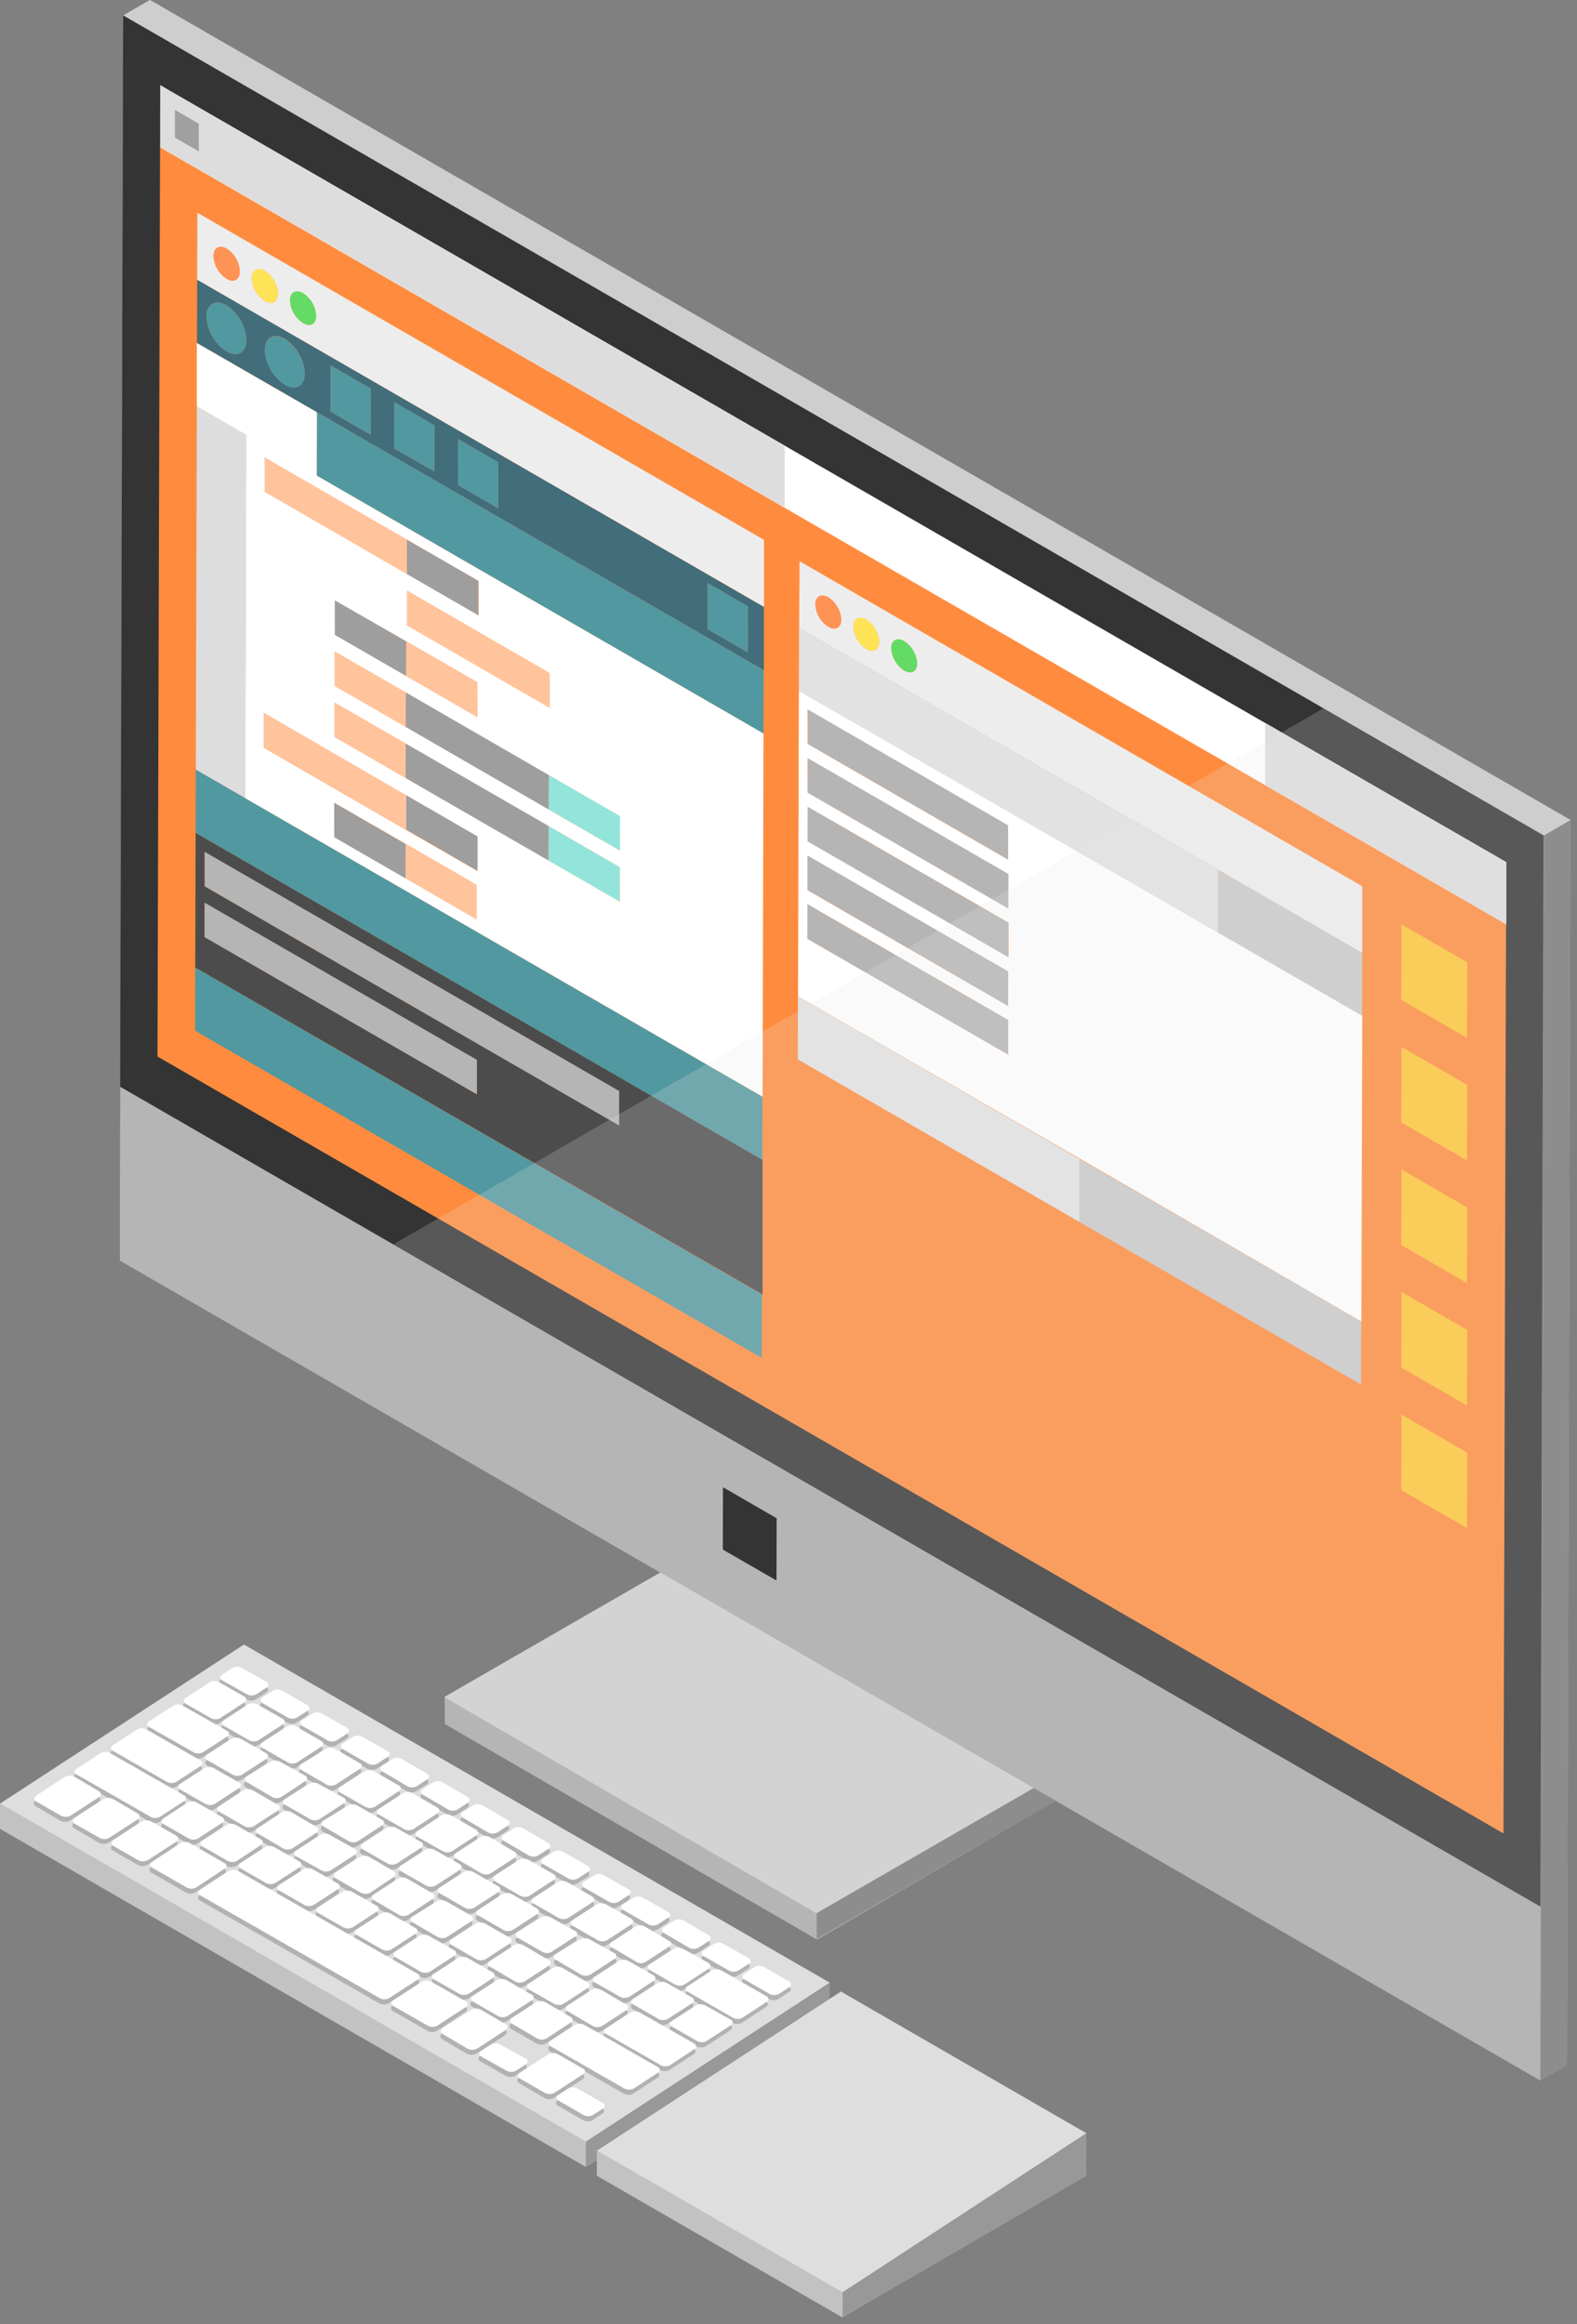 <?xml version="1.0" encoding="UTF-8"?>
<svg width="213px" height="314px" viewBox="0 0 213 314" version="1.1" xmlns="http://www.w3.org/2000/svg" xmlns:xlink="http://www.w3.org/1999/xlink">
    <rect x="0" y="0" width="213" height="314" fill="#808080" stroke="none"/>
    <!-- Generator: Sketch 50.2 (55047) - http://www.bohemiancoding.com/sketch -->
    <title>Asset 1</title>
    <desc>Created with Sketch.</desc>
    <defs></defs>
    <g id="Page-1" stroke="none" stroke-width="1" fill="none" fill-rule="evenodd">
        <g id="Asset-1" fill-rule="nonzero">
            <g id="Group" transform="translate(16, 0)">
                <polygon id="Shape" fill="#B5B5B5" points="0.19 170.29 192.05 281.06 195.64 278.98 196.11 110.77 4.25 0 0.63 2.08"></polygon>
                <g transform="translate(44, 93)" id="Shape">
                    <polygon fill="#B5B5B5" points="0.1 139.92 50.36 169.03 82.42 150.35 82.42 147.06 31.48 117.98 29.34 119.33 0.06 136.23"></polygon>
                    <g>
                        <polygon fill="#B5B5B5" points="50.31 168.94 0.07 139.74 0.06 136.23 50.3 165.43"></polygon>
                        <path d="M95.09,29.8 L95.37,126.16 C95.37,135.41 88.9,146.66 80.86,151.3 L50.31,168.94 L50.31,165.43 L80.31,148.13 C86.69,144.45 91.85,135.51 91.83,128.18 L91.56,31.87 L95.09,29.8 Z" fill="#8D8D8D"></path>
                        <path d="M91.78,128.18 L91.51,31.87 L41.27,2.67 L41.54,98.98 C41.54,106.32 36.4,115.25 30.02,118.98 L0.02,136.27 L50.26,165.47 L80.26,148.17 C86.64,144.49 91.8,135.55 91.78,128.22 L91.78,128.18 Z" fill="#D3D3D3"></path>
                        <polygon fill="#EDEDED" points="91.51 31.87 41.27 2.67 44.85 0.6 95.09 29.8"></polygon>
                    </g>
                </g>
                <g id="Shape">
                    <polygon fill="#B5B5B5" points="192.52 112.86 192.05 281.06 0.19 170.29 0.67 2.08"></polygon>
                    <polygon fill="#8D8D8D" points="192.52 112.86 196.11 110.77 195.64 278.98 192.05 281.06"></polygon>
                    <polygon fill="#CECECE" points="0.67 2.08 4.25 0 196.11 110.77 192.52 112.86"></polygon>
                </g>
                <polygon id="Shape" fill="#343434" points="192.49 112.86 192.08 257.58 0.22 146.81 0.63 2.08"></polygon>
                <polygon id="Shape" fill="#FF8C3E" points="187.44 116.48 187.07 247.69 5.27 142.73 5.64 11.52"></polygon>
                <polygon id="Shape" fill="#343434" points="88.9 205.11 88.88 213.52 81.63 209.34 81.65 200.92"></polygon>
            </g>
            <g id="Group" transform="translate(0, 222)">
                <g id="Shape">
                    <g>
                        <polygon fill="#C2C2C2" points="32.95 0.18 0.02 21.66 0 25.05 79.1 70.72 112.03 51.58 112.05 45.85"></polygon>
                        <g>
                            <polygon fill="#DEDEDE" points="112.05 45.85 79.12 67.33 0.02 21.66 32.95 0.18"></polygon>
                            <polygon fill="#989898" points="112.05 45.85 112.03 51.58 79.1 70.72 79.12 67.33"></polygon>
                            <polygon fill="#C2C2C2" points="79.12 67.33 79.1 70.72 0 25.05 0.02 21.66"></polygon>
                        </g>
                    </g>
                    <g transform="translate(4, 3)">
                        <g fill="#B2B2B2">
                            <path d="M31.94,2.9 C32.102,2.959 32.209,3.113 32.209,3.285 C32.209,3.457 32.102,3.611 31.94,3.67 L30.55,4.58 C30.158,4.795 29.682,4.795 29.29,4.58 L25.89,2.58 C25.737,2.513 25.638,2.362 25.638,2.195 C25.638,2.028 25.737,1.877 25.89,1.81 L27.29,0.91 C27.682,0.695 28.158,0.695 28.55,0.91 L31.94,2.9 Z"></path>
                            <path d="M28.87,4.9 C29.032,4.959 29.139,5.113 29.139,5.285 C29.139,5.457 29.032,5.611 28.87,5.67 L25.61,7.8 C25.218,8.015 24.742,8.015 24.35,7.8 L20.95,5.8 C20.797,5.733 20.698,5.582 20.698,5.415 C20.698,5.248 20.797,5.097 20.95,5.03 L24.21,3 C24.604,2.79 25.076,2.79 25.47,3 L28.87,4.9 Z"></path>
                            <path d="M37.43,6.05 C37.583,6.117 37.682,6.268 37.682,6.435 C37.682,6.602 37.583,6.753 37.43,6.82 L36.04,7.73 C35.643,7.94 35.167,7.94 34.77,7.73 L31.38,5.78 C31.218,5.721 31.111,5.567 31.111,5.395 C31.111,5.223 31.218,5.069 31.38,5.01 L32.77,4.1 C33.164,3.89 33.636,3.89 34.03,4.1 L37.43,6.05 Z"></path>
                            <path d="M34.09,7.9 C34.252,7.959 34.359,8.113 34.359,8.285 C34.359,8.457 34.252,8.611 34.09,8.67 L30.83,10.79 C30.438,11.005 29.962,11.005 29.57,10.79 L26.17,8.79 C26.017,8.723 25.918,8.572 25.918,8.405 C25.918,8.238 26.017,8.087 26.17,8.02 L29.43,6 C29.827,5.79 30.303,5.79 30.7,6 L34.09,7.9 Z"></path>
                            <path d="M42.79,9.13 C42.952,9.189 43.059,9.343 43.059,9.515 C43.059,9.687 42.952,9.841 42.79,9.9 L41.4,10.8 C41.006,11.01 40.534,11.01 40.14,10.8 L36.74,8.8 C36.578,8.741 36.471,8.587 36.471,8.415 C36.471,8.243 36.578,8.089 36.74,8.03 L38.13,7.12 C38.522,6.905 38.998,6.905 39.39,7.12 L42.79,9.13 Z"></path>
                            <path d="M39.31,10.89 C39.472,10.949 39.579,11.103 39.579,11.275 C39.579,11.447 39.472,11.601 39.31,11.66 L36.05,13.79 C35.656,14 35.184,14 34.79,13.79 L31.39,11.84 C31.237,11.773 31.138,11.622 31.138,11.455 C31.138,11.288 31.237,11.137 31.39,11.07 L34.65,9 C35.046,8.785 35.524,8.785 35.92,9 L39.31,10.89 Z"></path>
                            <path d="M48.28,12.27 C48.44,12.334 48.544,12.488 48.544,12.66 C48.544,12.832 48.44,12.986 48.28,13.05 L46.89,13.95 C46.498,14.165 46.022,14.165 45.63,13.95 L42.26,12 C42.1,11.936 41.996,11.782 41.996,11.61 C41.996,11.438 42.1,11.284 42.26,11.22 L43.65,10.32 C44.042,10.105 44.518,10.105 44.91,10.32 L48.28,12.27 Z"></path>
                            <path d="M44.53,13.88 C44.69,13.944 44.794,14.098 44.794,14.27 C44.794,14.442 44.69,14.596 44.53,14.66 L41.27,16.78 C40.878,16.995 40.402,16.995 40.01,16.78 L36.61,14.84 C36.45,14.776 36.346,14.622 36.346,14.45 C36.346,14.278 36.45,14.124 36.61,14.06 L39.87,12 C40.266,11.785 40.744,11.785 41.14,12 L44.53,13.88 Z"></path>
                            <path d="M53.6,15.32 C53.76,15.384 53.864,15.538 53.864,15.71 C53.864,15.882 53.76,16.036 53.6,16.1 L52.21,17 C51.831,17.197 51.379,17.197 51,17 L47.6,15.06 C47.44,14.996 47.336,14.842 47.336,14.67 C47.336,14.498 47.44,14.344 47.6,14.28 L48.99,13.38 C49.382,13.165 49.858,13.165 50.25,13.38 L53.6,15.32 Z"></path>
                            <path d="M49.79,16.9 C49.943,16.967 50.042,17.118 50.042,17.285 C50.042,17.452 49.943,17.603 49.79,17.67 L46.53,19.79 C46.138,20.005 45.662,20.005 45.27,19.79 L41.88,17.79 C41.718,17.731 41.611,17.577 41.611,17.405 C41.611,17.233 41.718,17.079 41.88,17.02 L45.13,15 C45.524,14.79 45.996,14.79 46.39,15 L49.79,16.9 Z"></path>
                            <path d="M59.09,18.47 C59.243,18.537 59.342,18.688 59.342,18.855 C59.342,19.022 59.243,19.173 59.09,19.24 L57.7,20.15 C57.308,20.365 56.832,20.365 56.44,20.15 L53.05,18.15 C52.888,18.091 52.781,17.937 52.781,17.765 C52.781,17.593 52.888,17.439 53.05,17.38 L54.44,16.48 C54.832,16.265 55.308,16.265 55.7,16.48 L59.09,18.47 Z"></path>
                            <path d="M55,19.89 C55.153,19.957 55.252,20.108 55.252,20.275 C55.252,20.442 55.153,20.593 55,20.66 L51.74,22.79 C51.348,23.005 50.872,23.005 50.48,22.79 L47.09,20.85 C46.93,20.786 46.826,20.632 46.826,20.46 C46.826,20.288 46.93,20.134 47.09,20.07 L50.35,18 C50.742,17.785 51.218,17.785 51.61,18 L55,19.89 Z"></path>
                            <path d="M64.5,21.57 C64.653,21.637 64.752,21.788 64.752,21.955 C64.752,22.122 64.653,22.273 64.5,22.34 L63.11,23.25 C62.718,23.465 62.242,23.465 61.85,23.25 L58.45,21.31 C58.29,21.246 58.186,21.092 58.186,20.92 C58.186,20.748 58.29,20.594 58.45,20.53 L59.84,19.63 C60.234,19.42 60.706,19.42 61.1,19.63 L64.5,21.57 Z"></path>
                            <path d="M60.23,22.89 C60.383,22.957 60.482,23.108 60.482,23.275 C60.482,23.442 60.383,23.593 60.23,23.66 L57,25.78 C56.608,25.995 56.132,25.995 55.74,25.78 L52.34,23.83 C52.187,23.763 52.088,23.612 52.088,23.445 C52.088,23.278 52.187,23.127 52.34,23.06 L55.57,21 C55.964,20.79 56.436,20.79 56.83,21 L60.23,22.89 Z"></path>
                            <path d="M70,24.72 C70.162,24.779 70.269,24.933 70.269,25.105 C70.269,25.277 70.162,25.431 70,25.49 L68.61,26.4 C68.216,26.61 67.744,26.61 67.35,26.4 L63.95,24.4 C63.788,24.341 63.681,24.187 63.681,24.015 C63.681,23.843 63.788,23.689 63.95,23.63 L65.34,22.73 C65.732,22.515 66.208,22.515 66.6,22.73 L70,24.72 Z"></path>
                            <path d="M65.45,25.88 C65.603,25.947 65.702,26.098 65.702,26.265 C65.702,26.432 65.603,26.583 65.45,26.65 L62.19,28.78 C61.796,28.99 61.324,28.99 60.93,28.78 L57.53,26.83 C57.368,26.771 57.261,26.617 57.261,26.445 C57.261,26.273 57.368,26.119 57.53,26.06 L60.79,24 C61.182,23.785 61.658,23.785 62.05,24 L65.45,25.88 Z"></path>
                            <path d="M75.34,27.8 C75.502,27.859 75.609,28.013 75.609,28.185 C75.609,28.357 75.502,28.511 75.34,28.57 L73.95,29.47 C73.558,29.685 73.082,29.685 72.69,29.47 L69.29,27.52 C69.137,27.453 69.038,27.302 69.038,27.135 C69.038,26.968 69.137,26.817 69.29,26.75 L70.68,25.84 C71.072,25.625 71.548,25.625 71.94,25.84 L75.34,27.8 Z"></path>
                            <path d="M70.7,28.89 C70.86,28.954 70.964,29.108 70.964,29.28 C70.964,29.452 70.86,29.606 70.7,29.67 L67.43,31.79 C67.038,32.005 66.562,32.005 66.17,31.79 L62.78,29.85 C62.62,29.786 62.516,29.632 62.516,29.46 C62.516,29.288 62.62,29.134 62.78,29.07 L66,27 C66.396,26.785 66.874,26.785 67.27,27 L70.7,28.89 Z"></path>
                            <path d="M80.83,30.94 C80.99,31.004 81.094,31.158 81.094,31.33 C81.094,31.502 80.99,31.656 80.83,31.72 L79.44,32.62 C79.048,32.835 78.572,32.835 78.18,32.62 L74.78,30.68 C74.618,30.621 74.511,30.467 74.511,30.295 C74.511,30.123 74.618,29.969 74.78,29.91 L76.17,29 C76.562,28.785 77.038,28.785 77.43,29 L80.83,30.94 Z"></path>
                            <path d="M76,31.91 C76.153,31.977 76.252,32.128 76.252,32.295 C76.252,32.462 76.153,32.613 76,32.68 L72.74,34.81 C72.346,35.02 71.874,35.02 71.48,34.81 L68.09,32.86 C67.928,32.801 67.821,32.647 67.821,32.475 C67.821,32.303 67.928,32.149 68.09,32.09 L71.3,30 C71.692,29.785 72.168,29.785 72.56,30 L76,31.91 Z"></path>
                            <path d="M86.15,34 C86.31,34.064 86.414,34.218 86.414,34.39 C86.414,34.562 86.31,34.716 86.15,34.78 L84.76,35.68 C84.368,35.895 83.892,35.895 83.5,35.68 L80.1,33.74 C79.94,33.676 79.836,33.522 79.836,33.35 C79.836,33.178 79.94,33.024 80.1,32.96 L81.49,32.06 C81.882,31.845 82.358,31.845 82.75,32.06 L86.15,34 Z"></path>
                            <path d="M81.18,34.9 C81.34,34.964 81.444,35.118 81.444,35.29 C81.444,35.462 81.34,35.616 81.18,35.68 L77.92,37.8 C77.528,38.015 77.052,38.015 76.66,37.8 L73.26,35.86 C73.1,35.796 72.996,35.642 72.996,35.47 C72.996,35.298 73.1,35.144 73.26,35.08 L76.52,33 C76.912,32.785 77.388,32.785 77.78,33 L81.18,34.9 Z"></path>
                            <path d="M91.64,37.14 C91.793,37.207 91.892,37.358 91.892,37.525 C91.892,37.692 91.793,37.843 91.64,37.91 L90.25,38.82 C89.858,39.035 89.382,39.035 88.99,38.82 L85.59,36.82 C85.428,36.761 85.321,36.607 85.321,36.435 C85.321,36.263 85.428,36.109 85.59,36.05 L86.98,35.15 C87.374,34.94 87.846,34.94 88.24,35.15 L91.64,37.14 Z"></path>
                            <path d="M86.34,37.93 C86.487,37.986 86.584,38.127 86.584,38.285 C86.584,38.443 86.487,38.584 86.34,38.64 L83.08,40.76 C82.719,40.959 82.281,40.959 81.92,40.76 L78.53,38.82 C78.383,38.764 78.286,38.623 78.286,38.465 C78.286,38.307 78.383,38.166 78.53,38.11 L81.79,36 C82.166,35.792 82.624,35.792 83,36 L86.34,37.93 Z"></path>
                            <path d="M97,40.23 C97.162,40.289 97.269,40.443 97.269,40.615 C97.269,40.787 97.162,40.941 97,41 L95.61,41.91 C95.218,42.125 94.742,42.125 94.35,41.91 L91,40 C90.84,39.936 90.736,39.782 90.736,39.61 C90.736,39.438 90.84,39.284 91,39.22 L92.39,38.32 C92.784,38.11 93.256,38.11 93.65,38.32 L97,40.23 Z"></path>
                            <path d="M91.61,40.89 C91.772,40.949 91.879,41.103 91.879,41.275 C91.879,41.447 91.772,41.601 91.61,41.66 L88.35,43.79 C87.956,44 87.484,44 87.09,43.79 L83.69,41.84 C83.537,41.773 83.438,41.622 83.438,41.455 C83.438,41.288 83.537,41.137 83.69,41.07 L87,39 C87.394,38.79 87.866,38.79 88.26,39 L91.61,40.89 Z"></path>
                            <path d="M26.59,9.52 C26.752,9.579 26.859,9.733 26.859,9.905 C26.859,10.077 26.752,10.231 26.59,10.29 L23.33,12.42 C22.938,12.635 22.462,12.635 22.07,12.42 L16.14,9 C15.987,8.933 15.888,8.782 15.888,8.615 C15.888,8.448 15.987,8.297 16.14,8.23 L19.4,6.1 C19.794,5.89 20.266,5.89 20.66,6.1 L26.59,9.52 Z"></path>
                            <path d="M31.86,12.55 C32.022,12.609 32.129,12.763 32.129,12.935 C32.129,13.107 32.022,13.261 31.86,13.32 L28.6,15.44 C28.208,15.655 27.732,15.655 27.34,15.44 L24,13.53 C23.847,13.463 23.748,13.312 23.748,13.145 C23.748,12.978 23.847,12.827 24,12.76 L27.26,10.63 C27.654,10.42 28.126,10.42 28.52,10.63 L31.86,12.55 Z"></path>
                            <path d="M37.12,15.56 C37.273,15.627 37.372,15.778 37.372,15.945 C37.372,16.112 37.273,16.263 37.12,16.33 L33.86,18.46 C33.466,18.67 32.994,18.67 32.6,18.46 L29.21,16.46 C29.048,16.401 28.941,16.247 28.941,16.075 C28.941,15.903 29.048,15.749 29.21,15.69 L32.47,13.57 C32.862,13.355 33.338,13.355 33.73,13.57 L37.12,15.56 Z"></path>
                            <path d="M42.34,18.56 C42.493,18.627 42.592,18.778 42.592,18.945 C42.592,19.112 42.493,19.263 42.34,19.33 L39.08,21.45 C38.688,21.665 38.212,21.665 37.82,21.45 L34.43,19.51 C34.268,19.451 34.161,19.297 34.161,19.125 C34.161,18.953 34.268,18.799 34.43,18.74 L37.69,16.61 C38.082,16.395 38.558,16.395 38.95,16.61 L42.34,18.56 Z"></path>
                            <path d="M47.52,21.53 C47.682,21.589 47.789,21.743 47.789,21.915 C47.789,22.087 47.682,22.241 47.52,22.3 L44.25,24.43 C43.86,24.64 43.39,24.64 43,24.43 L39.6,22.43 C39.438,22.371 39.331,22.217 39.331,22.045 C39.331,21.873 39.438,21.719 39.6,21.66 L42.86,19.53 C43.254,19.32 43.726,19.32 44.12,19.53 L47.52,21.53 Z"></path>
                            <path d="M52.78,24.54 C52.933,24.607 53.032,24.758 53.032,24.925 C53.032,25.092 52.933,25.243 52.78,25.31 L49.52,27.44 C49.128,27.655 48.652,27.655 48.26,27.44 L44.87,25.5 C44.71,25.436 44.606,25.282 44.606,25.11 C44.606,24.938 44.71,24.784 44.87,24.72 L48.13,22.6 C48.522,22.385 48.998,22.385 49.39,22.6 L52.78,24.54 Z"></path>
                            <path d="M58,27.54 C58.153,27.607 58.252,27.758 58.252,27.925 C58.252,28.092 58.153,28.243 58,28.31 L54.74,30.43 C54.348,30.645 53.872,30.645 53.48,30.43 L50.09,28.48 C49.928,28.421 49.821,28.267 49.821,28.095 C49.821,27.923 49.928,27.769 50.09,27.71 L53.35,25.58 C53.744,25.37 54.216,25.37 54.61,25.58 L58,27.54 Z"></path>
                            <path d="M63.22,30.53 C63.373,30.597 63.472,30.748 63.472,30.915 C63.472,31.082 63.373,31.233 63.22,31.3 L60,33.43 C59.606,33.64 59.134,33.64 58.74,33.43 L55.34,31.48 C55.178,31.421 55.071,31.267 55.071,31.095 C55.071,30.923 55.178,30.769 55.34,30.71 L58.6,28.59 C58.992,28.375 59.468,28.375 59.86,28.59 L63.22,30.53 Z"></path>
                            <path d="M68.43,33.52 C68.59,33.584 68.694,33.738 68.694,33.91 C68.694,34.082 68.59,34.236 68.43,34.3 L65.17,36.42 C64.778,36.635 64.302,36.635 63.91,36.42 L60.51,34.48 C60.35,34.416 60.246,34.262 60.246,34.09 C60.246,33.918 60.35,33.764 60.51,33.7 L63.77,31.58 C64.162,31.365 64.638,31.365 65.03,31.58 L68.43,33.52 Z"></path>
                            <path d="M73.64,36.57 C73.787,36.626 73.884,36.767 73.884,36.925 C73.884,37.083 73.787,37.224 73.64,37.28 L70.4,39.4 C70.042,39.596 69.608,39.596 69.25,39.4 L65.85,37.45 C65.703,37.394 65.606,37.253 65.606,37.095 C65.606,36.937 65.703,36.796 65.85,36.74 L69.11,34.62 C69.467,34.421 69.903,34.421 70.26,34.62 L73.64,36.57 Z"></path>
                            <path d="M79,39.55 C79.16,39.614 79.264,39.768 79.264,39.94 C79.264,40.112 79.16,40.266 79,40.33 L75.74,42.45 C75.348,42.665 74.872,42.665 74.48,42.45 L71.08,40.51 C70.92,40.446 70.816,40.292 70.816,40.12 C70.816,39.948 70.92,39.794 71.08,39.73 L74.34,37.61 C74.732,37.395 75.208,37.395 75.6,37.61 L79,39.55 Z"></path>
                            <path d="M84.16,42.55 C84.322,42.609 84.429,42.763 84.429,42.935 C84.429,43.107 84.322,43.261 84.16,43.32 L80.9,45.45 C80.506,45.66 80.034,45.66 79.64,45.45 L76.24,43.45 C76.087,43.383 75.988,43.232 75.988,43.065 C75.988,42.898 76.087,42.747 76.24,42.68 L79.5,40.55 C79.894,40.34 80.366,40.34 80.76,40.55 L84.16,42.55 Z"></path>
                            <path d="M102.51,43.38 C102.672,43.439 102.779,43.593 102.779,43.765 C102.779,43.937 102.672,44.091 102.51,44.15 L101.12,45.06 C100.726,45.27 100.254,45.27 99.86,45.06 L96.47,43.11 C96.308,43.051 96.201,42.897 96.201,42.725 C96.201,42.553 96.308,42.399 96.47,42.34 L97.86,41.44 C98.252,41.225 98.728,41.225 99.12,41.44 L102.51,43.38 Z"></path>
                            <path d="M99.44,45.38 C99.602,45.439 99.709,45.593 99.709,45.765 C99.709,45.937 99.602,46.091 99.44,46.15 L96.18,48.28 C95.786,48.49 95.314,48.49 94.92,48.28 L88.81,44.78 C88.65,44.716 88.546,44.562 88.546,44.39 C88.546,44.218 88.65,44.064 88.81,44 L92.07,41.88 C92.462,41.665 92.938,41.665 93.33,41.88 L99.44,45.38 Z"></path>
                            <path d="M89.38,45.54 C89.542,45.599 89.649,45.753 89.649,45.925 C89.649,46.097 89.542,46.251 89.38,46.31 L86.12,48.44 C85.726,48.65 85.254,48.65 84.86,48.44 L81.46,46.44 C81.307,46.373 81.208,46.222 81.208,46.055 C81.208,45.888 81.307,45.737 81.46,45.67 L84.72,43.55 C85.114,43.34 85.586,43.34 85.98,43.55 L89.38,45.54 Z"></path>
                            <path d="M94.6,48.54 C94.762,48.599 94.869,48.753 94.869,48.925 C94.869,49.097 94.762,49.251 94.6,49.31 L91.34,51.43 C90.949,51.649 90.471,51.649 90.08,51.43 L86.68,49.49 C86.527,49.423 86.428,49.272 86.428,49.105 C86.428,48.938 86.527,48.787 86.68,48.72 L90,46.62 C90.392,46.405 90.868,46.405 91.26,46.62 L94.6,48.54 Z"></path>
                            <path d="M23,13.51 C23.162,13.569 23.269,13.723 23.269,13.895 C23.269,14.067 23.162,14.221 23,14.28 L19.74,16.41 C19.346,16.62 18.874,16.62 18.48,16.41 L11.19,12.23 C11.028,12.171 10.921,12.017 10.921,11.845 C10.921,11.673 11.028,11.519 11.19,11.46 L14.45,9.33 C14.844,9.12 15.316,9.12 15.71,9.33 L23,13.51 Z"></path>
                            <path d="M28.19,16.49 C28.35,16.554 28.454,16.708 28.454,16.88 C28.454,17.052 28.35,17.206 28.19,17.27 L25,19.39 C24.608,19.605 24.132,19.605 23.74,19.39 L20.35,17.45 C20.188,17.391 20.081,17.237 20.081,17.065 C20.081,16.893 20.188,16.739 20.35,16.68 L23.61,14.55 C24.002,14.335 24.478,14.335 24.87,14.55 L28.19,16.49 Z"></path>
                            <path d="M33.45,19.51 C33.603,19.577 33.702,19.728 33.702,19.895 C33.702,20.062 33.603,20.213 33.45,20.28 L30.19,22.41 C29.796,22.62 29.324,22.62 28.93,22.41 L25.53,20.46 C25.377,20.393 25.278,20.242 25.278,20.075 C25.278,19.908 25.377,19.757 25.53,19.69 L28.79,17.57 C29.182,17.355 29.658,17.355 30.05,17.57 L33.45,19.51 Z"></path>
                            <path d="M38.67,22.5 C38.83,22.564 38.934,22.718 38.934,22.89 C38.934,23.062 38.83,23.216 38.67,23.28 L35.41,25.4 C35.018,25.615 34.542,25.615 34.15,25.4 L30.75,23.46 C30.59,23.396 30.486,23.242 30.486,23.07 C30.486,22.898 30.59,22.744 30.75,22.68 L34,20.59 C34.392,20.375 34.868,20.375 35.26,20.59 L38.67,22.5 Z"></path>
                            <path d="M43.85,25.48 C44.003,25.547 44.102,25.698 44.102,25.865 C44.102,26.032 44.003,26.183 43.85,26.25 L40.58,28.37 C40.186,28.58 39.714,28.58 39.32,28.37 L36,26.46 C35.838,26.401 35.731,26.247 35.731,26.075 C35.731,25.903 35.838,25.749 36,25.69 L39.26,23.56 C39.654,23.35 40.126,23.35 40.52,23.56 L43.85,25.48 Z"></path>
                            <path d="M49.1,28.49 C49.262,28.549 49.369,28.703 49.369,28.875 C49.369,29.047 49.262,29.201 49.1,29.26 L45.84,31.39 C45.448,31.605 44.972,31.605 44.58,31.39 L41.18,29.39 C41.027,29.323 40.928,29.172 40.928,29.005 C40.928,28.838 41.027,28.687 41.18,28.62 L44.44,26.5 C44.832,26.285 45.308,26.285 45.7,26.5 L49.1,28.49 Z"></path>
                            <path d="M54.32,31.49 C54.482,31.549 54.589,31.703 54.589,31.875 C54.589,32.047 54.482,32.201 54.32,32.26 L51.06,34.38 C50.666,34.59 50.194,34.59 49.8,34.38 L46.4,32.43 C46.247,32.363 46.148,32.212 46.148,32.045 C46.148,31.878 46.247,31.727 46.4,31.66 L49.67,29.53 C50.062,29.315 50.538,29.315 50.93,29.53 L54.32,31.49 Z"></path>
                            <path d="M59.54,34.48 C59.702,34.539 59.809,34.693 59.809,34.865 C59.809,35.037 59.702,35.191 59.54,35.25 L56.28,37.38 C55.886,37.59 55.414,37.59 55.02,37.38 L51.62,35.38 C51.467,35.313 51.368,35.162 51.368,34.995 C51.368,34.828 51.467,34.677 51.62,34.61 L54.89,32.48 C55.284,32.27 55.756,32.27 56.15,32.48 L59.54,34.48 Z"></path>
                            <path d="M64.76,37.47 C64.92,37.534 65.024,37.688 65.024,37.86 C65.024,38.032 64.92,38.186 64.76,38.25 L61.5,40.37 C61.108,40.585 60.632,40.585 60.24,40.37 L56.84,38.42 C56.687,38.353 56.588,38.202 56.588,38.035 C56.588,37.868 56.687,37.717 56.84,37.65 L60.11,35.53 C60.502,35.315 60.978,35.315 61.37,35.53 L64.76,37.47 Z"></path>
                            <path d="M70,40.49 C70.162,40.549 70.269,40.703 70.269,40.875 C70.269,41.047 70.162,41.201 70,41.26 L66.74,43.38 C66.348,43.595 65.872,43.595 65.48,43.38 L62.09,41.43 C61.928,41.371 61.821,41.217 61.821,41.045 C61.821,40.873 61.928,40.719 62.09,40.66 L65.35,38.53 C65.744,38.32 66.216,38.32 66.61,38.53 L70,40.49 Z"></path>
                            <path d="M75.27,43.5 C75.432,43.559 75.539,43.713 75.539,43.885 C75.539,44.057 75.432,44.211 75.27,44.27 L72,46.4 C71.608,46.615 71.132,46.615 70.74,46.4 L67.34,44.45 C67.187,44.383 67.088,44.232 67.088,44.065 C67.088,43.898 67.187,43.747 67.34,43.68 L70.61,41.56 C71.002,41.345 71.478,41.345 71.87,41.56 L75.27,43.5 Z"></path>
                            <path d="M80.49,46.5 C80.652,46.559 80.759,46.713 80.759,46.885 C80.759,47.057 80.652,47.211 80.49,47.27 L77.23,49.39 C76.836,49.6 76.364,49.6 75.97,49.39 L72.57,47.44 C72.417,47.373 72.318,47.222 72.318,47.055 C72.318,46.888 72.417,46.737 72.57,46.67 L75.84,44.54 C76.232,44.325 76.708,44.325 77.1,44.54 L80.49,46.5 Z"></path>
                            <path d="M20.78,18.24 C20.942,18.299 21.049,18.453 21.049,18.625 C21.049,18.797 20.942,18.951 20.78,19.01 L17.53,21.13 C17.133,21.34 16.657,21.34 16.26,21.13 L6.26,15.4 C6.098,15.341 5.991,15.187 5.991,15.015 C5.991,14.843 6.098,14.689 6.26,14.63 L9.52,12.51 C9.914,12.3 10.386,12.3 10.78,12.51 L20.78,18.24 Z"></path>
                            <path d="M25.89,21.17 C26.043,21.237 26.142,21.388 26.142,21.555 C26.142,21.722 26.043,21.873 25.89,21.94 L22.63,24.06 C22.234,24.275 21.756,24.275 21.36,24.06 L18,22.15 C17.838,22.091 17.731,21.937 17.731,21.765 C17.731,21.593 17.838,21.439 18,21.38 L21.25,19.25 C21.644,19.04 22.116,19.04 22.51,19.25 L25.89,21.17 Z"></path>
                            <path d="M31.15,24.18 C31.31,24.244 31.414,24.398 31.414,24.57 C31.414,24.742 31.31,24.896 31.15,24.96 L27.89,27.08 C27.498,27.295 27.022,27.295 26.63,27.08 L23.23,25.08 C23.077,25.013 22.978,24.862 22.978,24.695 C22.978,24.528 23.077,24.377 23.23,24.31 L26.49,22.19 C26.882,21.975 27.358,21.975 27.75,22.19 L31.15,24.18 Z"></path>
                            <path d="M36.37,27.18 C36.523,27.247 36.622,27.398 36.622,27.565 C36.622,27.732 36.523,27.883 36.37,27.95 L33.11,30.07 C32.718,30.285 32.242,30.285 31.85,30.07 L28.45,28.07 C28.297,28.003 28.198,27.852 28.198,27.685 C28.198,27.518 28.297,27.367 28.45,27.3 L31.71,25.17 C32.104,24.96 32.576,24.96 32.97,25.17 L36.37,27.18 Z"></path>
                            <path d="M41.55,30.15 C41.703,30.217 41.802,30.368 41.802,30.535 C41.802,30.702 41.703,30.853 41.55,30.92 L38.29,33.05 C37.893,33.26 37.417,33.26 37.02,33.05 L33.63,31.1 C33.468,31.041 33.361,30.887 33.361,30.715 C33.361,30.543 33.468,30.389 33.63,30.33 L36.89,28.21 C37.282,27.995 37.758,27.995 38.15,28.21 L41.55,30.15 Z"></path>
                            <path d="M46.81,33.17 C46.963,33.237 47.062,33.388 47.062,33.555 C47.062,33.722 46.963,33.873 46.81,33.94 L43.55,36.06 C43.156,36.27 42.684,36.27 42.29,36.06 L38.89,34.06 C38.73,33.996 38.626,33.842 38.626,33.67 C38.626,33.498 38.73,33.344 38.89,33.28 L42.15,31.16 C42.542,30.945 43.018,30.945 43.41,31.16 L46.81,33.17 Z"></path>
                            <path d="M52,36.16 C52.153,36.227 52.252,36.378 52.252,36.545 C52.252,36.712 52.153,36.863 52,36.93 L48.74,39.05 C48.348,39.265 47.872,39.265 47.48,39.05 L44.08,37.1 C43.927,37.033 43.828,36.882 43.828,36.715 C43.828,36.548 43.927,36.397 44.08,36.33 L47.34,34.2 C47.734,33.99 48.206,33.99 48.6,34.2 L52,36.16 Z"></path>
                            <path d="M57.25,39.15 C57.403,39.217 57.502,39.368 57.502,39.535 C57.502,39.702 57.403,39.853 57.25,39.92 L54,42.05 C53.608,42.265 53.132,42.265 52.74,42.05 L49.34,40.1 C49.187,40.033 49.088,39.882 49.088,39.715 C49.088,39.548 49.187,39.397 49.34,39.33 L52.6,37.21 C52.992,36.995 53.468,36.995 53.86,37.21 L57.25,39.15 Z"></path>
                            <path d="M62.46,42.15 C62.622,42.209 62.729,42.363 62.729,42.535 C62.729,42.707 62.622,42.861 62.46,42.92 L59.23,45 C58.836,45.21 58.364,45.21 57.97,45 L54.57,43.05 C54.417,42.983 54.318,42.832 54.318,42.665 C54.318,42.498 54.417,42.347 54.57,42.28 L57.83,40.15 C58.224,39.94 58.696,39.94 59.09,40.15 L62.46,42.15 Z"></path>
                            <path d="M67.72,45.16 C67.882,45.219 67.989,45.373 67.989,45.545 C67.989,45.717 67.882,45.871 67.72,45.93 L64.46,48.06 C64.064,48.275 63.586,48.275 63.19,48.06 L59.8,46.11 C59.638,46.051 59.531,45.897 59.531,45.725 C59.531,45.553 59.638,45.399 59.8,45.34 L63.06,43.22 C63.452,43.005 63.928,43.005 64.32,43.22 L67.72,45.16 Z"></path>
                            <path d="M73,48.18 C73.153,48.247 73.252,48.398 73.252,48.565 C73.252,48.732 73.153,48.883 73,48.95 L69.74,51.07 C69.346,51.28 68.874,51.28 68.48,51.07 L65.08,49.12 C64.92,49.056 64.816,48.902 64.816,48.73 C64.816,48.558 64.92,48.404 65.08,48.34 L68.34,46.22 C68.732,46.005 69.208,46.005 69.6,46.22 L73,48.18 Z"></path>
                            <path d="M9.29,17.66 C9.65,17.86 9.62,18.23 9.23,18.49 L5.54,20.89 C5.143,21.156 4.636,21.198 4.2,21 L0.8,19 C0.45,18.8 0.47,18.43 0.86,18.18 L4.55,15.77 C4.958,15.519 5.463,15.485 5.9,15.68 L9.29,17.66 Z"></path>
                            <path d="M14.51,20.65 C14.87,20.86 14.84,21.23 14.45,21.48 L10.76,23.89 C10.356,24.141 9.854,24.175 9.42,23.98 L6,22 C5.64,21.79 5.67,21.42 6.06,21.17 L9.75,18.76 C10.158,18.507 10.665,18.477 11.1,18.68 L14.51,20.65 Z"></path>
                            <path d="M19.73,23.65 C20.09,23.85 20.06,24.22 19.67,24.47 L16,26.88 C15.596,27.131 15.094,27.165 14.66,26.97 L11.24,25 C10.88,24.8 10.91,24.43 11.3,24.17 L14.99,21.77 C15.398,21.519 15.903,21.485 16.34,21.68 L19.73,23.65 Z"></path>
                            <path d="M26.24,27.38 C26.402,27.439 26.509,27.593 26.509,27.765 C26.509,27.937 26.402,28.091 26.24,28.15 L22.39,30.67 C21.994,30.885 21.516,30.885 21.12,30.67 L16.46,28 C16.3,27.936 16.196,27.782 16.196,27.61 C16.196,27.438 16.3,27.284 16.46,27.22 L20.32,24.71 C20.717,24.5 21.193,24.5 21.59,24.71 L26.24,27.38 Z"></path>
                            <path d="M52.34,42.35 C52.502,42.409 52.609,42.563 52.609,42.735 C52.609,42.907 52.502,43.061 52.34,43.12 L48.48,45.64 C48.088,45.855 47.612,45.855 47.22,45.64 L23,31.75 C22.838,31.691 22.731,31.537 22.731,31.365 C22.731,31.193 22.838,31.039 23,30.98 L26.86,28.46 C27.252,28.245 27.728,28.245 28.12,28.46 L52.34,42.35 Z"></path>
                            <path d="M58.83,46.07 C58.983,46.137 59.082,46.288 59.082,46.455 C59.082,46.622 58.983,46.773 58.83,46.84 L55,49.36 C54.608,49.575 54.132,49.575 53.74,49.36 L49.06,46.68 C48.9,46.616 48.796,46.462 48.796,46.29 C48.796,46.118 48.9,45.964 49.06,45.9 L52.92,43.39 C53.312,43.175 53.788,43.175 54.18,43.39 L58.83,46.07 Z"></path>
                            <path d="M64.21,49.16 C64.56,49.36 64.54,49.73 64.15,49.99 L60.46,52.39 C60.052,52.641 59.547,52.675 59.11,52.48 L55.71,50.48 C55.36,50.28 55.39,49.91 55.77,49.66 L59.47,47.25 C59.874,46.999 60.376,46.965 60.81,47.16 L64.21,49.16 Z"></path>
                            <path d="M89.66,51.76 C89.822,51.819 89.929,51.973 89.929,52.145 C89.929,52.317 89.822,52.471 89.66,52.53 L86.4,54.65 C86.008,54.865 85.532,54.865 85.14,54.65 L77.77,50.43 C77.617,50.363 77.518,50.212 77.518,50.045 C77.518,49.878 77.617,49.727 77.77,49.66 L81,47.56 C81.394,47.35 81.866,47.35 82.26,47.56 L89.66,51.76 Z"></path>
                            <path d="M84.77,54.94 C84.93,55.004 85.034,55.158 85.034,55.33 C85.034,55.502 84.93,55.656 84.77,55.72 L81.51,57.84 C81.118,58.055 80.642,58.055 80.25,57.84 L70.31,52.14 C70.148,52.081 70.041,51.927 70.041,51.755 C70.041,51.583 70.148,51.429 70.31,51.37 L73.57,49.25 C73.962,49.035 74.438,49.035 74.83,49.25 L84.77,54.94 Z"></path>
                            <path d="M66.88,53.81 C67.04,53.874 67.144,54.028 67.144,54.2 C67.144,54.372 67.04,54.526 66.88,54.59 L65.57,55.44 C65.178,55.655 64.702,55.655 64.31,55.44 L60.91,53.5 C60.75,53.436 60.646,53.282 60.646,53.11 C60.646,52.938 60.75,52.784 60.91,52.72 L62.22,51.87 C62.614,51.66 63.086,51.66 63.48,51.87 L66.88,53.81 Z"></path>
                            <path d="M74.65,55.14 C74.81,55.204 74.914,55.358 74.914,55.53 C74.914,55.702 74.81,55.856 74.65,55.92 L70.79,58.43 C70.398,58.645 69.922,58.645 69.53,58.43 L66.13,56.43 C65.977,56.363 65.878,56.212 65.878,56.045 C65.878,55.878 65.977,55.727 66.13,55.66 L70,53.23 C70.392,53.015 70.868,53.015 71.26,53.23 L74.65,55.14 Z"></path>
                            <path d="M77.32,59.8 C77.482,59.859 77.589,60.013 77.589,60.185 C77.589,60.357 77.482,60.511 77.32,60.57 L76.01,61.43 C75.616,61.64 75.144,61.64 74.75,61.43 L71.35,59.48 C71.197,59.413 71.098,59.262 71.098,59.095 C71.098,58.928 71.197,58.777 71.35,58.71 L72.66,57.86 C73.052,57.645 73.528,57.645 73.92,57.86 L77.32,59.8 Z"></path>
                        </g>
                        <g fill="#FFFFFF">
                            <path d="M32,2.21 C32.153,2.277 32.252,2.428 32.252,2.595 C32.252,2.762 32.153,2.913 32,2.98 L30.61,3.89 C30.216,4.1 29.744,4.1 29.35,3.89 L26,2 C25.847,1.933 25.748,1.782 25.748,1.615 C25.748,1.448 25.847,1.297 26,1.23 L27.39,0.32 C27.784,0.11 28.256,0.11 28.65,0.32 L32,2.21 Z"></path>
                            <path d="M29,4.21 C29.153,4.277 29.252,4.428 29.252,4.595 C29.252,4.762 29.153,4.913 29,4.98 L25.74,7.11 C25.346,7.32 24.874,7.32 24.48,7.11 L21.08,5.16 C20.918,5.101 20.811,4.947 20.811,4.775 C20.811,4.603 20.918,4.449 21.08,4.39 L24.34,2.26 C24.734,2.05 25.206,2.05 25.6,2.26 L29,4.21 Z"></path>
                            <path d="M37.51,5.36 C37.672,5.419 37.779,5.573 37.779,5.745 C37.779,5.917 37.672,6.071 37.51,6.13 L36.12,7.03 C35.728,7.245 35.252,7.245 34.86,7.03 L31.46,5.08 C31.307,5.013 31.208,4.862 31.208,4.695 C31.208,4.528 31.307,4.377 31.46,4.31 L32.85,3.4 C33.242,3.185 33.718,3.185 34.11,3.4 L37.51,5.36 Z"></path>
                            <path d="M34.17,7.2 C34.332,7.259 34.439,7.413 34.439,7.585 C34.439,7.757 34.332,7.911 34.17,7.97 L30.91,10.1 C30.518,10.315 30.042,10.315 29.65,10.1 L26.25,8.16 C26.09,8.096 25.986,7.942 25.986,7.77 C25.986,7.598 26.09,7.444 26.25,7.38 L29.51,5.26 C29.902,5.045 30.378,5.045 30.77,5.26 L34.17,7.2 Z"></path>
                            <path d="M42.88,8.43 C43.033,8.497 43.132,8.648 43.132,8.815 C43.132,8.982 43.033,9.133 42.88,9.2 L41.49,10.11 C41.098,10.325 40.622,10.325 40.23,10.11 L36.83,8.16 C36.677,8.093 36.578,7.942 36.578,7.775 C36.578,7.608 36.677,7.457 36.83,7.39 L38.22,6.49 C38.614,6.28 39.086,6.28 39.48,6.49 L42.88,8.43 Z"></path>
                            <path d="M39.39,10.2 C39.552,10.259 39.659,10.413 39.659,10.585 C39.659,10.757 39.552,10.911 39.39,10.97 L36.13,13.09 C35.738,13.305 35.262,13.305 34.87,13.09 L31.47,11.14 C31.308,11.081 31.201,10.927 31.201,10.755 C31.201,10.583 31.308,10.429 31.47,10.37 L34.73,8.24 C35.124,8.03 35.596,8.03 35.99,8.24 L39.39,10.2 Z"></path>
                            <path d="M48.36,11.58 C48.522,11.639 48.629,11.793 48.629,11.965 C48.629,12.137 48.522,12.291 48.36,12.35 L46.97,13.26 C46.576,13.47 46.104,13.47 45.71,13.26 L42.31,11.31 C42.157,11.243 42.058,11.092 42.058,10.925 C42.058,10.758 42.157,10.607 42.31,10.54 L43.7,9.64 C44.092,9.425 44.568,9.425 44.96,9.64 L48.36,11.58 Z"></path>
                            <path d="M44.61,13.19 C44.772,13.249 44.879,13.403 44.879,13.575 C44.879,13.747 44.772,13.901 44.61,13.96 L41.35,16.09 C40.956,16.3 40.484,16.3 40.09,16.09 L36.69,14.09 C36.537,14.023 36.438,13.872 36.438,13.705 C36.438,13.538 36.537,13.387 36.69,13.32 L40,11.28 C40.394,11.07 40.866,11.07 41.26,11.28 L44.61,13.19 Z"></path>
                            <path d="M53.68,14.63 C53.842,14.689 53.949,14.843 53.949,15.015 C53.949,15.187 53.842,15.341 53.68,15.4 L52.29,16.31 C51.898,16.525 51.422,16.525 51.03,16.31 L47.63,14.31 C47.468,14.251 47.361,14.097 47.361,13.925 C47.361,13.753 47.468,13.599 47.63,13.54 L49.02,12.64 C49.412,12.425 49.888,12.425 50.28,12.64 L53.68,14.63 Z"></path>
                            <path d="M49.87,16.21 C50.023,16.277 50.122,16.428 50.122,16.595 C50.122,16.762 50.023,16.913 49.87,16.98 L46.6,19.1 C46.206,19.31 45.734,19.31 45.34,19.1 L42,17.19 C41.838,17.131 41.731,16.977 41.731,16.805 C41.731,16.633 41.838,16.479 42,16.42 L45.26,14.29 C45.652,14.075 46.128,14.075 46.52,14.29 L49.87,16.21 Z"></path>
                            <path d="M59.17,17.78 C59.332,17.839 59.439,17.993 59.439,18.165 C59.439,18.337 59.332,18.491 59.17,18.55 L57.78,19.46 C57.386,19.67 56.914,19.67 56.52,19.46 L53.12,17.46 C52.967,17.393 52.868,17.242 52.868,17.075 C52.868,16.908 52.967,16.757 53.12,16.69 L54.51,15.78 C54.907,15.57 55.383,15.57 55.78,15.78 L59.17,17.78 Z"></path>
                            <path d="M55.09,19.2 C55.243,19.267 55.342,19.418 55.342,19.585 C55.342,19.752 55.243,19.903 55.09,19.97 L51.83,22.1 C51.436,22.31 50.964,22.31 50.57,22.1 L47.18,20.15 C47.018,20.091 46.911,19.937 46.911,19.765 C46.911,19.593 47.018,19.439 47.18,19.38 L50.44,17.25 C50.834,17.04 51.306,17.04 51.7,17.25 L55.09,19.2 Z"></path>
                            <path d="M64.58,20.88 C64.733,20.947 64.832,21.098 64.832,21.265 C64.832,21.432 64.733,21.583 64.58,21.65 L63.18,22.56 C62.786,22.77 62.314,22.77 61.92,22.56 L58.53,20.56 C58.368,20.501 58.261,20.347 58.261,20.175 C58.261,20.003 58.368,19.849 58.53,19.79 L59.92,18.89 C60.312,18.675 60.788,18.675 61.18,18.89 L64.58,20.88 Z"></path>
                            <path d="M60.31,22.19 C60.463,22.257 60.562,22.408 60.562,22.575 C60.562,22.742 60.463,22.893 60.31,22.96 L57.05,25.09 C56.658,25.305 56.182,25.305 55.79,25.09 L52.4,23.15 C52.24,23.086 52.136,22.932 52.136,22.76 C52.136,22.588 52.24,22.434 52.4,22.37 L55.66,20.25 C56.052,20.035 56.528,20.035 56.92,20.25 L60.31,22.19 Z"></path>
                            <path d="M70.07,24 C70.223,24.067 70.322,24.218 70.322,24.385 C70.322,24.552 70.223,24.703 70.07,24.77 L68.68,25.67 C68.288,25.885 67.812,25.885 67.42,25.67 L64.02,23.67 C63.867,23.603 63.768,23.452 63.768,23.285 C63.768,23.118 63.867,22.967 64.02,22.9 L65.41,21.99 C65.802,21.775 66.278,21.775 66.67,21.99 L70.07,24 Z"></path>
                            <path d="M65.53,25.19 C65.683,25.257 65.782,25.408 65.782,25.575 C65.782,25.742 65.683,25.893 65.53,25.96 L62.27,28.08 C61.878,28.295 61.402,28.295 61.01,28.08 L57.62,26.08 C57.458,26.021 57.351,25.867 57.351,25.695 C57.351,25.523 57.458,25.369 57.62,25.31 L60.88,23.18 C61.274,22.97 61.746,22.97 62.14,23.18 L65.53,25.19 Z"></path>
                            <path d="M75.43,27.1 C75.59,27.164 75.694,27.318 75.694,27.49 C75.694,27.662 75.59,27.816 75.43,27.88 L74.04,28.78 C73.644,28.995 73.166,28.995 72.77,28.78 L69.38,26.84 C69.218,26.781 69.111,26.627 69.111,26.455 C69.111,26.283 69.218,26.129 69.38,26.07 L70.77,25.16 C71.162,24.945 71.638,24.945 72.03,25.16 L75.43,27.1 Z"></path>
                            <path d="M70.78,28.2 C70.942,28.259 71.049,28.413 71.049,28.585 C71.049,28.757 70.942,28.911 70.78,28.97 L67.52,31.1 C67.128,31.315 66.652,31.315 66.26,31.1 L62.86,29.15 C62.707,29.083 62.608,28.932 62.608,28.765 C62.608,28.598 62.707,28.447 62.86,28.38 L66.13,26.26 C66.524,26.05 66.996,26.05 67.39,26.26 L70.78,28.2 Z"></path>
                            <path d="M80.92,30.25 C81.073,30.317 81.172,30.468 81.172,30.635 C81.172,30.802 81.073,30.953 80.92,31.02 L79.53,31.93 C79.138,32.145 78.662,32.145 78.27,31.93 L74.89,30 C74.737,29.933 74.638,29.782 74.638,29.615 C74.638,29.448 74.737,29.297 74.89,29.23 L76.28,28.33 C76.672,28.115 77.148,28.115 77.54,28.33 L80.92,30.25 Z"></path>
                            <path d="M76,31.22 C76.153,31.287 76.252,31.438 76.252,31.605 C76.252,31.772 76.153,31.923 76,31.99 L72.74,34.11 C72.344,34.325 71.866,34.325 71.47,34.11 L68.08,32.16 C67.918,32.101 67.811,31.947 67.811,31.775 C67.811,31.603 67.918,31.449 68.08,31.39 L71.34,29.26 C71.734,29.05 72.206,29.05 72.6,29.26 L76,31.22 Z"></path>
                            <path d="M86.23,33.3 C86.392,33.359 86.499,33.513 86.499,33.685 C86.499,33.857 86.392,34.011 86.23,34.07 L84.84,34.98 C84.448,35.195 83.972,35.195 83.58,34.98 L80.18,33.03 C80.018,32.971 79.911,32.817 79.911,32.645 C79.911,32.473 80.018,32.319 80.18,32.26 L81.57,31.36 C81.962,31.145 82.438,31.145 82.83,31.36 L86.23,33.3 Z"></path>
                            <path d="M81.26,34.21 C81.413,34.277 81.512,34.428 81.512,34.595 C81.512,34.762 81.413,34.913 81.26,34.98 L78,37.11 C77.603,37.32 77.127,37.32 76.73,37.11 L73.34,35.16 C73.178,35.101 73.071,34.947 73.071,34.775 C73.071,34.603 73.178,34.449 73.34,34.39 L76.6,32.27 C76.994,32.06 77.466,32.06 77.86,32.27 L81.26,34.21 Z"></path>
                            <path d="M91.72,36.45 C91.882,36.509 91.989,36.663 91.989,36.835 C91.989,37.007 91.882,37.161 91.72,37.22 L90.33,38.13 C89.936,38.34 89.464,38.34 89.07,38.13 L85.67,36.13 C85.508,36.071 85.401,35.917 85.401,35.745 C85.401,35.573 85.508,35.419 85.67,35.36 L87.06,34.45 C87.454,34.24 87.926,34.24 88.32,34.45 L91.72,36.45 Z"></path>
                            <path d="M86.43,37.24 C86.571,37.299 86.662,37.437 86.662,37.59 C86.662,37.743 86.571,37.881 86.43,37.94 L83.17,40.07 C82.808,40.266 82.372,40.266 82.01,40.07 L78.62,38.07 C78.479,38.011 78.388,37.873 78.388,37.72 C78.388,37.567 78.479,37.429 78.62,37.37 L81.89,35.24 C82.248,35.044 82.682,35.044 83.04,35.24 L86.43,37.24 Z"></path>
                            <path d="M97.11,39.54 C97.272,39.599 97.379,39.753 97.379,39.925 C97.379,40.097 97.272,40.251 97.11,40.31 L95.72,41.22 C95.326,41.43 94.854,41.43 94.46,41.22 L91.06,39.27 C90.898,39.211 90.791,39.057 90.791,38.885 C90.791,38.713 90.898,38.559 91.06,38.5 L92.45,37.6 C92.842,37.385 93.318,37.385 93.71,37.6 L97.11,39.54 Z"></path>
                            <path d="M91.7,40.2 C91.853,40.267 91.952,40.418 91.952,40.585 C91.952,40.752 91.853,40.903 91.7,40.97 L88.43,43.1 C88.036,43.31 87.564,43.31 87.17,43.1 L83.78,41.15 C83.618,41.091 83.511,40.937 83.511,40.765 C83.511,40.593 83.618,40.439 83.78,40.38 L87,38.28 C87.394,38.07 87.866,38.07 88.26,38.28 L91.7,40.2 Z"></path>
                            <path d="M26.67,8.83 C26.832,8.889 26.939,9.043 26.939,9.215 C26.939,9.387 26.832,9.541 26.67,9.6 L23.41,11.73 C23.016,11.94 22.544,11.94 22.15,11.73 L16.15,8.31 C15.988,8.251 15.881,8.097 15.881,7.925 C15.881,7.753 15.988,7.599 16.15,7.54 L19.41,5.42 C19.804,5.21 20.276,5.21 20.67,5.42 L26.67,8.83 Z"></path>
                            <path d="M31.94,11.85 C32.1,11.914 32.204,12.068 32.204,12.24 C32.204,12.412 32.1,12.566 31.94,12.63 L28.68,14.75 C28.288,14.965 27.812,14.965 27.42,14.75 L24.02,12.8 C23.858,12.741 23.751,12.587 23.751,12.415 C23.751,12.243 23.858,12.089 24.02,12.03 L27.28,9.91 C27.672,9.695 28.148,9.695 28.54,9.91 L31.94,11.85 Z"></path>
                            <path d="M37.2,14.87 C37.362,14.929 37.469,15.083 37.469,15.255 C37.469,15.427 37.362,15.581 37.2,15.64 L34,17.76 C33.608,17.975 33.132,17.975 32.74,17.76 L29.35,15.76 C29.188,15.701 29.081,15.547 29.081,15.375 C29.081,15.203 29.188,15.049 29.35,14.99 L32.54,13 C32.937,12.79 33.413,12.79 33.81,13 L37.2,14.87 Z"></path>
                            <path d="M42.42,17.86 C42.582,17.919 42.689,18.073 42.689,18.245 C42.689,18.417 42.582,18.571 42.42,18.63 L39.15,20.76 C38.758,20.975 38.282,20.975 37.89,20.76 L34.5,18.81 C34.338,18.751 34.231,18.597 34.231,18.425 C34.231,18.253 34.338,18.099 34.5,18.04 L37.76,16 C38.151,15.781 38.629,15.781 39.02,16 L42.42,17.86 Z"></path>
                            <path d="M47.6,20.84 C47.762,20.899 47.869,21.053 47.869,21.225 C47.869,21.397 47.762,21.551 47.6,21.61 L44.34,23.73 C43.946,23.94 43.474,23.94 43.08,23.73 L39.68,21.73 C39.527,21.663 39.428,21.512 39.428,21.345 C39.428,21.178 39.527,21.027 39.68,20.96 L43,18.92 C43.392,18.705 43.868,18.705 44.26,18.92 L47.6,20.84 Z"></path>
                            <path d="M52.86,23.85 C53.022,23.909 53.129,24.063 53.129,24.235 C53.129,24.407 53.022,24.561 52.86,24.62 L49.6,26.75 C49.206,26.96 48.734,26.96 48.34,26.75 L45,24.83 C44.838,24.771 44.731,24.617 44.731,24.445 C44.731,24.273 44.838,24.119 45,24.06 L48.26,21.93 C48.654,21.72 49.126,21.72 49.52,21.93 L52.86,23.85 Z"></path>
                            <path d="M58.08,26.84 C58.24,26.904 58.344,27.058 58.344,27.23 C58.344,27.402 58.24,27.556 58.08,27.62 L54.82,29.74 C54.428,29.955 53.952,29.955 53.56,29.74 L50.17,27.8 C50.01,27.736 49.906,27.582 49.906,27.41 C49.906,27.238 50.01,27.084 50.17,27.02 L53.43,24.9 C53.822,24.685 54.298,24.685 54.69,24.9 L58.08,26.84 Z"></path>
                            <path d="M63.3,29.84 C63.462,29.899 63.569,30.053 63.569,30.225 C63.569,30.397 63.462,30.551 63.3,30.61 L60.04,32.73 C59.648,32.945 59.172,32.945 58.78,32.73 L55.39,30.78 C55.228,30.721 55.121,30.567 55.121,30.395 C55.121,30.223 55.228,30.069 55.39,30.01 L58.65,27.88 C59.044,27.67 59.516,27.67 59.91,27.88 L63.3,29.84 Z"></path>
                            <path d="M68.52,32.83 C68.682,32.889 68.789,33.043 68.789,33.215 C68.789,33.387 68.682,33.541 68.52,33.6 L65.26,35.73 C64.868,35.945 64.392,35.945 64,35.73 L60.61,33.78 C60.448,33.721 60.341,33.567 60.341,33.395 C60.341,33.223 60.448,33.069 60.61,33.01 L63.87,30.89 C64.262,30.675 64.738,30.675 65.13,30.89 L68.52,32.83 Z"></path>
                            <path d="M73.72,35.88 C73.867,35.936 73.964,36.077 73.964,36.235 C73.964,36.393 73.867,36.534 73.72,36.59 L70.45,38.71 C70.092,38.906 69.658,38.906 69.3,38.71 L65.9,36.77 C65.761,36.707 65.671,36.568 65.671,36.415 C65.671,36.262 65.761,36.123 65.9,36.06 L69.17,34 C69.533,33.81 69.967,33.81 70.33,34 L73.72,35.88 Z"></path>
                            <path d="M79,38.86 C79.153,38.927 79.252,39.078 79.252,39.245 C79.252,39.412 79.153,39.563 79,39.63 L75.74,41.76 C75.343,41.97 74.867,41.97 74.47,41.76 L71.08,39.76 C70.918,39.701 70.811,39.547 70.811,39.375 C70.811,39.203 70.918,39.049 71.08,38.99 L74.37,37 C74.762,36.785 75.238,36.785 75.63,37 L79,38.86 Z"></path>
                            <path d="M84.25,41.85 C84.41,41.914 84.514,42.068 84.514,42.24 C84.514,42.412 84.41,42.566 84.25,42.63 L81,44.75 C80.604,44.965 80.126,44.965 79.73,44.75 L76.34,42.81 C76.178,42.751 76.071,42.597 76.071,42.425 C76.071,42.253 76.178,42.099 76.34,42.04 L79.6,39.91 C79.992,39.695 80.468,39.695 80.86,39.91 L84.25,41.85 Z"></path>
                            <path d="M102.6,42.69 C102.753,42.757 102.852,42.908 102.852,43.075 C102.852,43.242 102.753,43.393 102.6,43.46 L101.21,44.37 C100.813,44.58 100.337,44.58 99.94,44.37 L96.55,42.42 C96.388,42.361 96.281,42.207 96.281,42.035 C96.281,41.863 96.388,41.709 96.55,41.65 L97.94,40.74 C98.334,40.53 98.806,40.53 99.2,40.74 L102.6,42.69 Z"></path>
                            <path d="M99.53,44.69 C99.683,44.757 99.782,44.908 99.782,45.075 C99.782,45.242 99.683,45.393 99.53,45.46 L96.26,47.59 C95.866,47.8 95.394,47.8 95,47.59 L88.89,44.08 C88.728,44.021 88.621,43.867 88.621,43.695 C88.621,43.523 88.728,43.369 88.89,43.31 L92.15,41.19 C92.546,40.975 93.024,40.975 93.42,41.19 L99.53,44.69 Z"></path>
                            <path d="M89.47,44.85 C89.623,44.917 89.722,45.068 89.722,45.235 C89.722,45.402 89.623,45.553 89.47,45.62 L86.2,47.75 C85.806,47.96 85.334,47.96 84.94,47.75 L81.55,45.8 C81.388,45.741 81.281,45.587 81.281,45.415 C81.281,45.243 81.388,45.089 81.55,45.03 L84.81,42.9 C85.204,42.69 85.676,42.69 86.07,42.9 L89.47,44.85 Z"></path>
                            <path d="M94.69,47.84 C94.843,47.907 94.942,48.058 94.942,48.225 C94.942,48.392 94.843,48.543 94.69,48.61 L91.42,50.74 C91.028,50.955 90.552,50.955 90.16,50.74 L86.77,48.79 C86.608,48.731 86.501,48.577 86.501,48.405 C86.501,48.233 86.608,48.079 86.77,48.02 L90,45.93 C90.392,45.715 90.868,45.715 91.26,45.93 L94.69,47.84 Z"></path>
                            <path d="M23.07,12.82 C23.223,12.887 23.322,13.038 23.322,13.205 C23.322,13.372 23.223,13.523 23.07,13.59 L19.81,15.72 C19.413,15.93 18.937,15.93 18.54,15.72 L11.25,11.53 C11.097,11.463 10.998,11.312 10.998,11.145 C10.998,10.978 11.097,10.827 11.25,10.76 L14.52,8.64 C14.912,8.425 15.388,8.425 15.78,8.64 L23.07,12.82 Z"></path>
                            <path d="M28.27,15.8 C28.432,15.859 28.539,16.013 28.539,16.185 C28.539,16.357 28.432,16.511 28.27,16.57 L25,18.7 C24.608,18.915 24.132,18.915 23.74,18.7 L20.34,16.75 C20.187,16.683 20.088,16.532 20.088,16.365 C20.088,16.198 20.187,16.047 20.34,15.98 L23.61,13.86 C24.004,13.65 24.476,13.65 24.87,13.86 L28.27,15.8 Z"></path>
                            <path d="M33.53,18.82 C33.692,18.879 33.799,19.033 33.799,19.205 C33.799,19.377 33.692,19.531 33.53,19.59 L30.27,21.71 C29.876,21.92 29.404,21.92 29.01,21.71 L25.62,19.76 C25.458,19.701 25.351,19.547 25.351,19.375 C25.351,19.203 25.458,19.049 25.62,18.99 L28.88,16.86 C29.274,16.65 29.746,16.65 30.14,16.86 L33.53,18.82 Z"></path>
                            <path d="M38.75,21.81 C38.912,21.869 39.019,22.023 39.019,22.195 C39.019,22.367 38.912,22.521 38.75,22.58 L35.49,24.71 C35.098,24.925 34.622,24.925 34.23,24.71 L30.84,22.71 C30.678,22.651 30.571,22.497 30.571,22.325 C30.571,22.153 30.678,21.999 30.84,21.94 L34.1,19.82 C34.492,19.605 34.968,19.605 35.36,19.82 L38.75,21.81 Z"></path>
                            <path d="M43.93,24.79 C44.092,24.849 44.199,25.003 44.199,25.175 C44.199,25.347 44.092,25.501 43.93,25.56 L40.67,27.68 C40.278,27.895 39.802,27.895 39.41,27.68 L36,25.77 C35.838,25.711 35.731,25.557 35.731,25.385 C35.731,25.213 35.838,25.059 36,25 L39.26,22.87 C39.652,22.655 40.128,22.655 40.52,22.87 L43.93,24.79 Z"></path>
                            <path d="M49.19,27.8 C49.343,27.867 49.442,28.018 49.442,28.185 C49.442,28.352 49.343,28.503 49.19,28.57 L46,30.7 C45.606,30.91 45.134,30.91 44.74,30.7 L41.34,28.75 C41.187,28.683 41.088,28.532 41.088,28.365 C41.088,28.198 41.187,28.047 41.34,27.98 L44.6,25.85 C44.994,25.64 45.466,25.64 45.86,25.85 L49.19,27.8 Z"></path>
                            <path d="M54.41,30.79 C54.563,30.857 54.662,31.008 54.662,31.175 C54.662,31.342 54.563,31.493 54.41,31.56 L51.15,33.69 C50.758,33.905 50.282,33.905 49.89,33.69 L46.49,31.69 C46.337,31.623 46.238,31.472 46.238,31.305 C46.238,31.138 46.337,30.987 46.49,30.92 L49.75,28.8 C50.144,28.59 50.616,28.59 51.01,28.8 L54.41,30.79 Z"></path>
                            <path d="M59.63,33.79 C59.783,33.857 59.882,34.008 59.882,34.175 C59.882,34.342 59.783,34.493 59.63,34.56 L56.37,36.68 C55.976,36.89 55.504,36.89 55.11,36.68 L51.71,34.68 C51.557,34.613 51.458,34.462 51.458,34.295 C51.458,34.128 51.557,33.977 51.71,33.91 L55,31.87 C55.392,31.655 55.868,31.655 56.26,31.87 L59.63,33.79 Z"></path>
                            <path d="M64.85,36.78 C65.003,36.847 65.102,36.998 65.102,37.165 C65.102,37.332 65.003,37.483 64.85,37.55 L61.59,39.68 C61.196,39.89 60.724,39.89 60.33,39.68 L57,37.76 C56.847,37.693 56.748,37.542 56.748,37.375 C56.748,37.208 56.847,37.057 57,36.99 L60.26,34.87 C60.652,34.655 61.128,34.655 61.52,34.87 L64.85,36.78 Z"></path>
                            <path d="M70.1,39.8 C70.262,39.859 70.369,40.013 70.369,40.185 C70.369,40.357 70.262,40.511 70.1,40.57 L66.84,42.69 C66.446,42.9 65.974,42.9 65.58,42.69 L62.18,40.69 C62.018,40.631 61.911,40.477 61.911,40.305 C61.911,40.133 62.018,39.979 62.18,39.92 L65.44,37.79 C65.832,37.575 66.308,37.575 66.7,37.79 L70.1,39.8 Z"></path>
                            <path d="M75.36,42.81 C75.513,42.877 75.612,43.028 75.612,43.195 C75.612,43.362 75.513,43.513 75.36,43.58 L72.1,45.71 C71.706,45.92 71.234,45.92 70.84,45.71 L67.44,43.76 C67.287,43.693 67.188,43.542 67.188,43.375 C67.188,43.208 67.287,43.057 67.44,42.99 L70.7,40.86 C71.094,40.65 71.566,40.65 71.96,40.86 L75.36,42.81 Z"></path>
                            <path d="M80.58,45.8 C80.733,45.867 80.832,46.018 80.832,46.185 C80.832,46.352 80.733,46.503 80.58,46.57 L77.32,48.7 C76.928,48.915 76.452,48.915 76.06,48.7 L72.66,46.7 C72.507,46.633 72.408,46.482 72.408,46.315 C72.408,46.148 72.507,45.997 72.66,45.93 L75.92,43.81 C76.314,43.6 76.786,43.6 77.18,43.81 L80.58,45.8 Z"></path>
                            <path d="M20.86,17.54 C21.02,17.604 21.124,17.758 21.124,17.93 C21.124,18.102 21.02,18.256 20.86,18.32 L17.6,20.44 C17.208,20.655 16.732,20.655 16.34,20.44 L6.34,14.72 C6.178,14.661 6.071,14.507 6.071,14.335 C6.071,14.163 6.178,14.009 6.34,13.95 L9.59,11.83 C9.982,11.615 10.458,11.615 10.85,11.83 L20.86,17.54 Z"></path>
                            <path d="M26,20.48 C26.162,20.539 26.269,20.693 26.269,20.865 C26.269,21.037 26.162,21.191 26,21.25 L22.74,23.37 C22.346,23.58 21.874,23.58 21.48,23.37 L18.08,21.42 C17.927,21.353 17.828,21.202 17.828,21.035 C17.828,20.868 17.927,20.717 18.08,20.65 L21.34,18.52 C21.732,18.305 22.208,18.305 22.6,18.52 L26,20.48 Z"></path>
                            <path d="M31.23,23.49 C31.383,23.557 31.482,23.708 31.482,23.875 C31.482,24.042 31.383,24.193 31.23,24.26 L28,26.39 C27.603,26.6 27.127,26.6 26.73,26.39 L23.34,24.44 C23.178,24.381 23.071,24.227 23.071,24.055 C23.071,23.883 23.178,23.729 23.34,23.67 L26.6,21.55 C26.992,21.335 27.468,21.335 27.86,21.55 L31.23,23.49 Z"></path>
                            <path d="M36.45,26.49 C36.603,26.557 36.702,26.708 36.702,26.875 C36.702,27.042 36.603,27.193 36.45,27.26 L33.19,29.38 C32.794,29.595 32.316,29.595 31.92,29.38 L28.53,27.44 C28.37,27.376 28.266,27.222 28.266,27.05 C28.266,26.878 28.37,26.724 28.53,26.66 L31.79,24.54 C32.182,24.325 32.658,24.325 33.05,24.54 L36.45,26.49 Z"></path>
                            <path d="M41.63,29.46 C41.792,29.519 41.899,29.673 41.899,29.845 C41.899,30.017 41.792,30.171 41.63,30.23 L38.37,32.35 C37.978,32.565 37.502,32.565 37.11,32.35 L33.71,30.4 C33.548,30.341 33.441,30.187 33.441,30.015 C33.441,29.843 33.548,29.689 33.71,29.63 L37,27.54 C37.394,27.33 37.866,27.33 38.26,27.54 L41.63,29.46 Z"></path>
                            <path d="M46.89,32.47 C47.052,32.529 47.159,32.683 47.159,32.855 C47.159,33.027 47.052,33.181 46.89,33.24 L43.64,35.37 C43.243,35.58 42.767,35.58 42.37,35.37 L39,33.45 C38.838,33.391 38.731,33.237 38.731,33.065 C38.731,32.893 38.838,32.739 39,32.68 L42.26,30.56 C42.654,30.35 43.126,30.35 43.52,30.56 L46.89,32.47 Z"></path>
                            <path d="M52.11,35.47 C52.272,35.529 52.379,35.683 52.379,35.855 C52.379,36.027 52.272,36.181 52.11,36.24 L48.86,38.36 C48.463,38.57 47.987,38.57 47.59,38.36 L44.2,36.41 C44.038,36.351 43.931,36.197 43.931,36.025 C43.931,35.853 44.038,35.699 44.2,35.64 L47.46,33.51 C47.852,33.295 48.328,33.295 48.72,33.51 L52.11,35.47 Z"></path>
                            <path d="M57.33,38.46 C57.492,38.519 57.599,38.673 57.599,38.845 C57.599,39.017 57.492,39.171 57.33,39.23 L54.08,41.36 C53.683,41.57 53.207,41.57 52.81,41.36 L49.41,39.41 C49.257,39.343 49.158,39.192 49.158,39.025 C49.158,38.858 49.257,38.707 49.41,38.64 L52.67,36.52 C53.062,36.305 53.538,36.305 53.93,36.52 L57.33,38.46 Z"></path>
                            <path d="M62.55,41.46 C62.703,41.527 62.802,41.678 62.802,41.845 C62.802,42.012 62.703,42.163 62.55,42.23 L59.3,44.35 C58.904,44.565 58.426,44.565 58.03,44.35 L54.63,42.41 C54.47,42.346 54.366,42.192 54.366,42.02 C54.366,41.848 54.47,41.694 54.63,41.63 L57.89,39.51 C58.282,39.295 58.758,39.295 59.15,39.51 L62.55,41.46 Z"></path>
                            <path d="M67.8,44.47 C67.962,44.529 68.069,44.683 68.069,44.855 C68.069,45.027 67.962,45.181 67.8,45.24 L64.54,47.36 C64.148,47.575 63.672,47.575 63.28,47.36 L59.88,45.41 C59.718,45.351 59.611,45.197 59.611,45.025 C59.611,44.853 59.718,44.699 59.88,44.64 L63.14,42.51 C63.534,42.3 64.006,42.3 64.4,42.51 L67.8,44.47 Z"></path>
                            <path d="M73.06,47.48 C73.222,47.539 73.329,47.693 73.329,47.865 C73.329,48.037 73.222,48.191 73.06,48.25 L69.81,50.38 C69.414,50.595 68.936,50.595 68.54,50.38 L65.14,48.38 C64.987,48.313 64.888,48.162 64.888,47.995 C64.888,47.828 64.987,47.677 65.14,47.61 L68.4,45.49 C68.794,45.28 69.266,45.28 69.66,45.49 L73.06,47.48 Z"></path>
                            <path d="M9.38,17 C9.73,17.2 9.7,17.57 9.32,17.82 L5.62,20.23 C5.216,20.481 4.714,20.515 4.28,20.32 L0.88,18.37 C0.53,18.17 0.55,17.8 0.94,17.54 L4.63,15.14 C5.034,14.866 5.549,14.813 6,15 L9.38,17 Z"></path>
                            <path d="M14.6,20 C14.95,20.2 14.92,20.58 14.54,20.83 L10.84,23.23 C10.44,23.492 9.932,23.526 9.5,23.32 L6.1,21.38 C5.75,21.17 5.77,20.8 6.16,20.55 L9.85,18.14 C10.249,17.873 10.755,17.82 11.2,18 L14.6,20 Z"></path>
                            <path d="M19.82,23 C20.17,23.21 20.14,23.58 19.76,23.83 L16.06,26.24 C15.656,26.491 15.154,26.525 14.72,26.33 L11.32,24.38 C10.97,24.18 10.99,23.8 11.38,23.55 L15.07,21.14 C15.478,20.887 15.985,20.857 16.42,21.06 L19.82,23 Z"></path>
                            <path d="M26.32,26.69 C26.482,26.749 26.589,26.903 26.589,27.075 C26.589,27.247 26.482,27.401 26.32,27.46 L22.49,30 C22.098,30.215 21.622,30.215 21.23,30 L16.54,27.31 C16.387,27.243 16.288,27.092 16.288,26.925 C16.288,26.758 16.387,26.607 16.54,26.54 L20.38,24 C20.774,23.79 21.246,23.79 21.64,24 L26.32,26.69 Z"></path>
                            <path d="M52.42,41.66 C52.582,41.719 52.689,41.873 52.689,42.045 C52.689,42.217 52.582,42.371 52.42,42.43 L48.56,44.94 C48.164,45.155 47.686,45.155 47.29,44.94 L23.05,31.06 C22.89,30.996 22.786,30.842 22.786,30.67 C22.786,30.498 22.89,30.344 23.05,30.28 L26.9,27.77 C27.297,27.56 27.773,27.56 28.17,27.77 L52.42,41.66 Z"></path>
                            <path d="M58.91,45.38 C59.072,45.439 59.179,45.593 59.179,45.765 C59.179,45.937 59.072,46.091 58.91,46.15 L55.05,48.67 C54.656,48.88 54.184,48.88 53.79,48.67 L49.13,46 C48.968,45.941 48.861,45.787 48.861,45.615 C48.861,45.443 48.968,45.289 49.13,45.23 L53,42.73 C53.396,42.515 53.874,42.515 54.27,42.73 L58.91,45.38 Z"></path>
                            <path d="M64.29,48.46 C64.65,48.67 64.62,49.04 64.23,49.29 L60.54,51.7 C60.132,51.951 59.627,51.985 59.19,51.79 L55.8,49.79 C55.44,49.59 55.47,49.21 55.86,48.96 L59.55,46.56 C59.954,46.298 60.465,46.264 60.9,46.47 L64.29,48.46 Z"></path>
                            <path d="M89.75,51.06 C89.91,51.124 90.014,51.278 90.014,51.45 C90.014,51.622 89.91,51.776 89.75,51.84 L86.51,54 C86.118,54.215 85.642,54.215 85.25,54 L77.89,49.78 C77.728,49.721 77.621,49.567 77.621,49.395 C77.621,49.223 77.728,49.069 77.89,49.01 L81.15,46.88 C81.542,46.665 82.018,46.665 82.41,46.88 L89.75,51.06 Z"></path>
                            <path d="M84.85,54.25 C85.012,54.309 85.119,54.463 85.119,54.635 C85.119,54.807 85.012,54.961 84.85,55.02 L81.59,57.15 C81.196,57.36 80.724,57.36 80.33,57.15 L70.39,51.45 C70.228,51.391 70.121,51.237 70.121,51.065 C70.121,50.893 70.228,50.739 70.39,50.68 L73.65,48.55 C74.044,48.34 74.516,48.34 74.91,48.55 L84.85,54.25 Z"></path>
                            <path d="M67,53.12 C67.162,53.179 67.269,53.333 67.269,53.505 C67.269,53.677 67.162,53.831 67,53.89 L65.69,54.75 C65.293,54.96 64.817,54.96 64.42,54.75 L61,52.83 C60.838,52.771 60.731,52.617 60.731,52.445 C60.731,52.273 60.838,52.119 61,52.06 L62.31,51.21 C62.706,50.995 63.184,50.995 63.58,51.21 L67,53.12 Z"></path>
                            <path d="M74.73,54.45 C74.89,54.514 74.994,54.668 74.994,54.84 C74.994,55.012 74.89,55.166 74.73,55.23 L70.87,57.74 C70.474,57.955 69.996,57.955 69.6,57.74 L66.21,55.8 C66.05,55.736 65.946,55.582 65.946,55.41 C65.946,55.238 66.05,55.084 66.21,55.02 L70.07,52.51 C70.464,52.3 70.936,52.3 71.33,52.51 L74.73,54.45 Z"></path>
                            <path d="M77.4,59.11 C77.562,59.169 77.669,59.323 77.669,59.495 C77.669,59.667 77.562,59.821 77.4,59.88 L76.09,60.73 C75.694,60.945 75.216,60.945 74.82,60.73 L71.43,58.78 C71.268,58.721 71.161,58.567 71.161,58.395 C71.161,58.223 71.268,58.069 71.43,58.01 L72.74,57.15 C73.136,56.935 73.614,56.935 74.01,57.15 L77.4,59.11 Z"></path>
                        </g>
                    </g>
                </g>
                <g transform="translate(80, 47)" id="Shape">
                    <polygon fill="#C2C2C2" points="33.58 0.06 0.65 21.54 0.63 24.93 33.78 44.06 66.71 24.93 66.72 19.19"></polygon>
                    <g>
                        <polygon fill="#DEDEDE" points="66.72 19.19 33.79 40.68 0.65 21.54 33.58 0.06"></polygon>
                        <polygon fill="#989898" points="66.72 19.19 66.71 24.93 33.78 44.06 33.79 40.68"></polygon>
                        <polygon fill="#C2C2C2" points="33.79 40.68 33.78 44.06 0.63 24.93 0.65 21.54"></polygon>
                    </g>
                </g>
            </g>
            <g id="Group" transform="translate(189, 124)" fill="#FFC536">
                <polygon id="Shape" points="9.17 6 9.14 16.21 0.26 11.08 0.29 0.87"></polygon>
                <polygon id="Shape" points="9.17 22.56 9.14 32.77 0.26 27.64 0.29 17.43"></polygon>
                <polygon id="Shape" points="9.17 39.12 9.14 49.33 0.26 44.2 0.29 33.99"></polygon>
                <polygon id="Shape" points="9.17 55.67 9.14 65.88 0.26 60.75 0.29 50.54"></polygon>
                <polygon id="Shape" points="9.17 72.23 9.14 82.44 0.26 77.31 0.29 67.1"></polygon>
            </g>
            <g id="Group" transform="translate(21, 11)">
                <polygon id="Shape" fill="#FFFFFF" points="182.44 105.48 182.44 113.87 0.64 8.91 0.64 0.52"></polygon>
                <polygon id="Shape" fill="#DDDDDD" points="182.44 105.47 182.44 113.86 149.89 95.05 149.89 86.66"></polygon>
                <polygon id="Shape" fill="#DDDDDD" points="84.98 49.2 84.98 57.58 0.64 8.9 0.64 0.52"></polygon>
                <polygon id="Shape" fill="#A0A0A0" points="5.85 5.71 5.85 9.45 2.63 7.6 2.63 3.85"></polygon>
            </g>
            <g id="Group" transform="translate(26, 28)">
                <path d="M4.59,13.24 C6.19,14.276 7.194,16.017 7.29,17.92 C7.29,19.65 6.07,20.34 4.57,19.47 C2.975,18.429 1.969,16.692 1.86,14.79 C1.87,13.07 3.09,12.37 4.59,13.24 Z" id="Shape" fill="#5298A0"></path>
                <polygon id="Shape" fill="#FFC49C" points="28.84 65.56 28.82 70.23 19.19 64.67 19.2 60"></polygon>
                <g id="Shape">
                    <polygon fill="#B5B5B5" points="38.44 115.18 38.42 119.85 1.63 98.6 1.64 93.93"></polygon>
                    <polygon fill="#9E9E9E" points="28.78 86.03 28.77 90.7 19.13 85.14 19.14 80.47"></polygon>
                    <polygon fill="#FFC49C" points="28.89 79.41 28.87 84.08 9.59 72.95 9.61 68.28"></polygon>
                    <polygon fill="#FFC49C" points="38.42 91.6 38.41 96.27 28.77 90.7 28.78 86.03"></polygon>
                    <polygon fill="#FFC49C" points="28.82 72.46 28.8 77.13 19.17 71.57 19.18 66.9"></polygon>
                    <polygon fill="#B5B5B5" points="57.64 119.39 57.63 124.06 1.65 91.74 1.66 87.07"></polygon>
                    <polygon fill="#9E9E9E" points="38.52 84.97 38.51 89.64 28.87 84.08 28.89 79.41"></polygon>
                    <polygon fill="#DDDDDD" points="7.26 30.74 7.12 79.83 0.45 75.98 0.59 26.89"></polygon>
                    <polygon fill="#5298A0" points="76.91 146.89 76.88 155.43 0.35 111.25 0.37 102.7"></polygon>
                    <polygon fill="#9E9E9E" points="28.86 58.66 28.84 63.33 19.21 57.77 19.22 53.1"></polygon>
                    <polygon fill="#9E9E9E" points="48.1 83.59 48.08 88.26 28.8 77.13 28.82 72.46"></polygon>
                    <polygon fill="#FFC49C" points="38.5 64.23 38.48 68.9 28.84 63.33 28.86 58.66"></polygon>
                    <path d="M14.94,11.57 C15.985,12.253 16.643,13.393 16.71,14.64 C16.71,15.77 15.91,16.22 14.93,15.64 C13.88,14.966 13.221,13.826 13.16,12.58 C13.16,11.46 14,11 14.94,11.57 Z" fill="#63DB65"></path>
                    <path d="M0.66,0.74 L77.19,44.93 L77.19,53.99 L0.63,9.8 L0.66,0.74 Z M9.77,12.67 C10.77,13.24 11.55,12.79 11.55,11.67 C11.487,10.422 10.829,9.28 9.78,8.6 C8.78,8.04 8,8.49 8,9.6 C8.061,10.846 8.72,11.986 9.77,12.66 L9.77,12.67 Z M14.93,15.66 C15.93,16.23 16.71,15.78 16.71,14.66 C16.643,13.413 15.985,12.273 14.94,11.59 C13.94,11.03 13.16,11.48 13.16,12.59 C13.221,13.836 13.88,14.976 14.93,15.65 L14.93,15.66 Z M4.61,9.65 C5.61,10.22 6.39,9.77 6.39,8.65 C6.323,7.403 5.665,6.263 4.62,5.58 C3.62,5.02 2.84,5.47 2.84,6.58 C2.906,7.825 3.564,8.962 4.61,9.64 L4.61,9.65 Z" fill="#EDEDED"></path>
                    <path d="M4.62,5.61 C5.665,6.293 6.323,7.433 6.39,8.68 C6.39,9.81 5.59,10.26 4.61,9.68 C3.564,9.002 2.906,7.865 2.84,6.62 C2.84,5.5 3.64,5.05 4.62,5.61 Z" fill="#FF9255"></path>
                    <polygon fill="#FFC49C" points="28.98 44.92 28.97 49.58 9.69 38.45 9.71 33.78"></polygon>
                    <path d="M12.47,17.79 C14.065,18.831 15.071,20.568 15.18,22.47 C15.18,24.2 13.95,24.89 12.46,24.03 C10.862,22.987 9.856,21.245 9.75,19.34 C9.75,17.62 11,16.92 12.47,17.79 Z" fill="#5298A0"></path>
                    <polygon fill="#9E9E9E" points="48.12 76.69 48.1 81.36 28.82 70.23 28.84 65.56"></polygon>
                    <path d="M9.78,8.59 C10.829,9.27 11.487,10.412 11.55,11.66 C11.55,12.79 10.75,13.24 9.77,12.66 C8.723,11.988 8.064,10.853 8,9.61 C8,8.48 8.8,8 9.78,8.59 Z" fill="#FFE357"></path>
                    <polygon fill="#93E5DB" points="57.73 89.15 57.72 93.82 48.08 88.26 48.1 83.59"></polygon>
                    <polygon fill="#5298A0" points="76.98 120.16 76.96 128.71 0.42 84.52 0.45 75.98"></polygon>
                    <polygon fill="#9E9E9E" points="38.62 50.48 38.61 55.15 28.97 49.58 28.98 44.92"></polygon>
                    <path d="M0.63,9.8 L77.17,54 L77.17,62.54 L16.82,27.7 L0.61,18.34 L0.63,9.8 Z M75,60.14 L75,53.9 L69.57,50.76 L69.57,57 L75,60.14 Z M24.06,30.73 L24.06,24.49 L18.63,21.35 L18.63,27.59 L24.06,30.73 Z M4.57,19.47 C6.07,20.34 7.29,19.65 7.29,17.92 C7.194,16.017 6.19,14.276 4.59,13.24 C3.09,12.37 1.87,13.07 1.86,14.79 C1.969,16.692 2.975,18.429 4.57,19.47 Z M12.46,24 C13.95,24.86 15.17,24.17 15.18,22.44 C15.071,20.538 14.065,18.801 12.47,17.76 C10.98,16.89 9.75,17.59 9.75,19.31 C9.856,21.215 10.862,22.957 12.46,24 Z M32.67,35.7 L32.67,29.46 L27.24,26.33 L27.24,32.57 L32.67,35.7 Z M41.28,40.7 L41.28,34.46 L35.87,31.3 L35.87,37.54 L41.3,40.67 L41.28,40.7 Z" fill="#426D7A"></path>
                    <polygon fill="#5298A0" points="24.08 24.49 24.06 30.73 18.63 27.59 18.65 21.35"></polygon>
                    <polygon fill="#93E5DB" points="57.75 82.25 57.74 86.92 48.1 81.36 48.12 76.69"></polygon>
                    <path d="M16.8,36.25 L77.12,71.08 L77,120.16 L7.12,79.83 L7.26,30.75 L0.58,26.89 L0.58,18.34 L16.82,27.7 L16.8,36.25 Z M57.72,93.82 L57.72,89.15 L48.09,83.59 L28.82,72.46 L19.18,66.9 L19.18,71.57 L28.81,77.13 L48.09,88.26 L57.73,93.82 L57.72,93.82 Z M57.73,86.92 L57.73,82.25 L48.1,76.69 L28.84,65.56 L19.2,60 L19.2,64.67 L28.83,70.23 L48.1,81.36 L57.74,86.92 L57.73,86.92 Z M9.74,33.78 L9.74,38.45 L29,49.58 L38.64,55.15 L38.64,50.48 L29,44.92 L9.71,33.78 L9.74,33.78 Z M38.51,89.64 L38.51,85 L28.88,79.44 L9.61,68.28 L9.61,73 L28.88,84.13 L38.52,89.69 L38.51,89.64 Z M29,56.48 L48.23,67.61 L48.23,62.94 L29,51.81 L29,56.48 Z M38.55,64.23 L28.91,58.66 L19.22,53.1 L19.22,57.77 L28.85,63.33 L38.49,68.9 L38.49,64.23 L38.55,64.23 Z M38.39,96.23 L38.39,91.56 L28.78,86 L19.14,80.44 L19.14,85.11 L28.78,90.67 L38.41,96.24 L38.39,96.23 Z" fill="#FFFFFF"></path>
                    <polygon fill="#FFC49C" points="48.24 62.94 48.23 67.61 28.95 56.48 28.97 51.81"></polygon>
                    <polygon fill="#5298A0" points="32.69 29.46 32.67 35.7 27.24 32.56 27.26 26.33"></polygon>
                    <polygon fill="#5298A0" points="41.3 34.43 41.28 40.67 35.85 37.54 35.87 31.3"></polygon>
                    <polygon fill="#5298A0" points="77.14 62.53 77.12 71.08 16.8 36.25 16.82 27.7"></polygon>
                    <polygon fill="#5298A0" points="75.02 53.9 75 60.14 69.57 57 69.59 50.77"></polygon>
                </g>
                <path d="M0.42,84.52 L77,128.71 L77,146.89 L0.37,102.7 L0.42,84.52 Z M57.63,124.06 L57.63,119.39 L1.63,87.07 L1.63,91.74 L57.63,124.06 Z M38.42,119.85 L38.42,115.18 L1.62,93.93 L1.62,98.6 L38.41,119.85 L38.42,119.85 Z" id="Shape" fill="#4C4C4C"></path>
            </g>
            <g id="Group" transform="translate(107, 75)">
                <g transform="translate(0, 5)" id="Shape">
                    <polygon fill="#C9C9C9" points="76.85 98.54 76.83 107.04 0.76 63.12 0.78 54.63 0.76 63.12 38.79 85.08 38.82 76.58"></polygon>
                    <polygon fill="#E2E2E2" points="38.82 76.58 38.79 85.08 0.76 63.12 0.78 54.63"></polygon>
                    <polygon fill="#B5B5B5" points="29.21 31.5 29.2 36.14 2.12 20.5 2.13 15.86"></polygon>
                    <polygon fill="#E2E2E2" points="57.56 37.52 57.53 46.02 0.9 13.32 0.93 4.83"></polygon>
                    <polygon fill="#C9C9C9" points="76.99 48.74 76.97 57.24 0.9 13.32 0.93 4.83 0.9 13.32 57.53 46.02 57.56 37.52"></polygon>
                    <path d="M0.79,54.62 L0.9,13.32 L77,57.24 L76.88,98.54 L38.88,76.54 L0.79,54.62 Z M2.08,35.62 L2.08,40.26 L29.16,55.9 L29.16,51.26 L2.08,35.62 Z M2.08,42.2 L2.08,46.84 L29.17,62.47 L29.17,57.8 L2.09,42.17 L2.08,42.2 Z M2.09,22.44 L2.09,27.08 L29.17,42.72 L29.17,38.08 L2.08,22.44 L2.09,22.44 Z M2.08,15.86 L2.08,20.5 L29.16,36.14 L29.16,31.5 L2.13,15.86 L2.08,15.86 Z M2.13,29.02 L2.13,33.66 L29.21,49.29 L29.21,44.65 L2.09,29 L2.13,29.02 Z" fill="#FFFFFF"></path>
                    <polygon fill="#B5B5B5" points="29.14 57.8 29.13 62.44 2.04 46.81 2.06 42.17"></polygon>
                    <polygon fill="#B5B5B5" points="29.16 51.23 29.15 55.87 2.06 40.23 2.08 35.59"></polygon>
                    <polygon fill="#B5B5B5" points="29.18 44.65 29.16 49.29 2.08 33.66 2.09 29.02"></polygon>
                    <path d="M4.89,0.67 C5.918,1.335 6.571,2.448 6.65,3.67 C6.65,4.79 5.85,5.24 4.88,4.67 C3.851,4.006 3.197,2.893 3.12,1.67 C3.12,0.56 3.91,0.11 4.89,0.67 Z" fill="#FF9255"></path>
                    <polygon fill="#B5B5B5" points="29.19 38.08 29.18 42.72 2.1 27.08 2.11 22.44"></polygon>
                    <path d="M10,3.63 C11.038,4.309 11.692,5.441 11.76,6.68 C11.76,7.8 10.96,8.25 9.99,7.68 C8.957,7.019 8.303,5.904 8.23,4.68 C8.25,3.52 9,3.07 10,3.63 Z" fill="#FFE357"></path>
                    <path d="M15.14,6.59 C16.169,7.254 16.823,8.367 16.9,9.59 C16.9,10.71 16.11,11.17 15.13,10.59 C14.103,9.924 13.45,8.812 13.37,7.59 C13.38,6.48 14.17,6 15.14,6.59 Z" fill="#63DB65"></path>
                </g>
                <path d="M1,0.82 L77,44.74 L77,53.74 L57.57,42.52 L0.93,9.83 L1,0.82 Z M10,12.68 C11,13.25 11.76,12.8 11.77,11.68 C11.686,10.459 11.035,9.349 10.01,8.68 C9.01,8.12 8.24,8.57 8.24,9.68 C8.313,10.904 8.967,12.019 10,12.68 Z M4.87,9.68 C5.87,10.25 6.64,9.8 6.64,8.68 C6.561,7.458 5.908,6.345 4.88,5.68 C3.88,5.12 3.11,5.57 3.11,6.68 C3.187,7.903 3.841,9.016 4.87,9.68 Z M15.12,15.6 C16.12,16.17 16.89,15.71 16.89,14.6 C16.813,13.377 16.159,12.264 15.13,11.6 C14.13,11.04 13.37,11.49 13.36,12.6 C13.44,13.822 14.093,14.934 15.12,15.6 Z" id="Shape" fill="#EDEDED"></path>
            </g>
            <polygon id="Shape" fill="#EAEAEA" opacity="0.2" points="178.8 95.67 53.13 168.1 208.11 257.58 208.52 112.86"></polygon>
        </g>
    </g>
</svg>